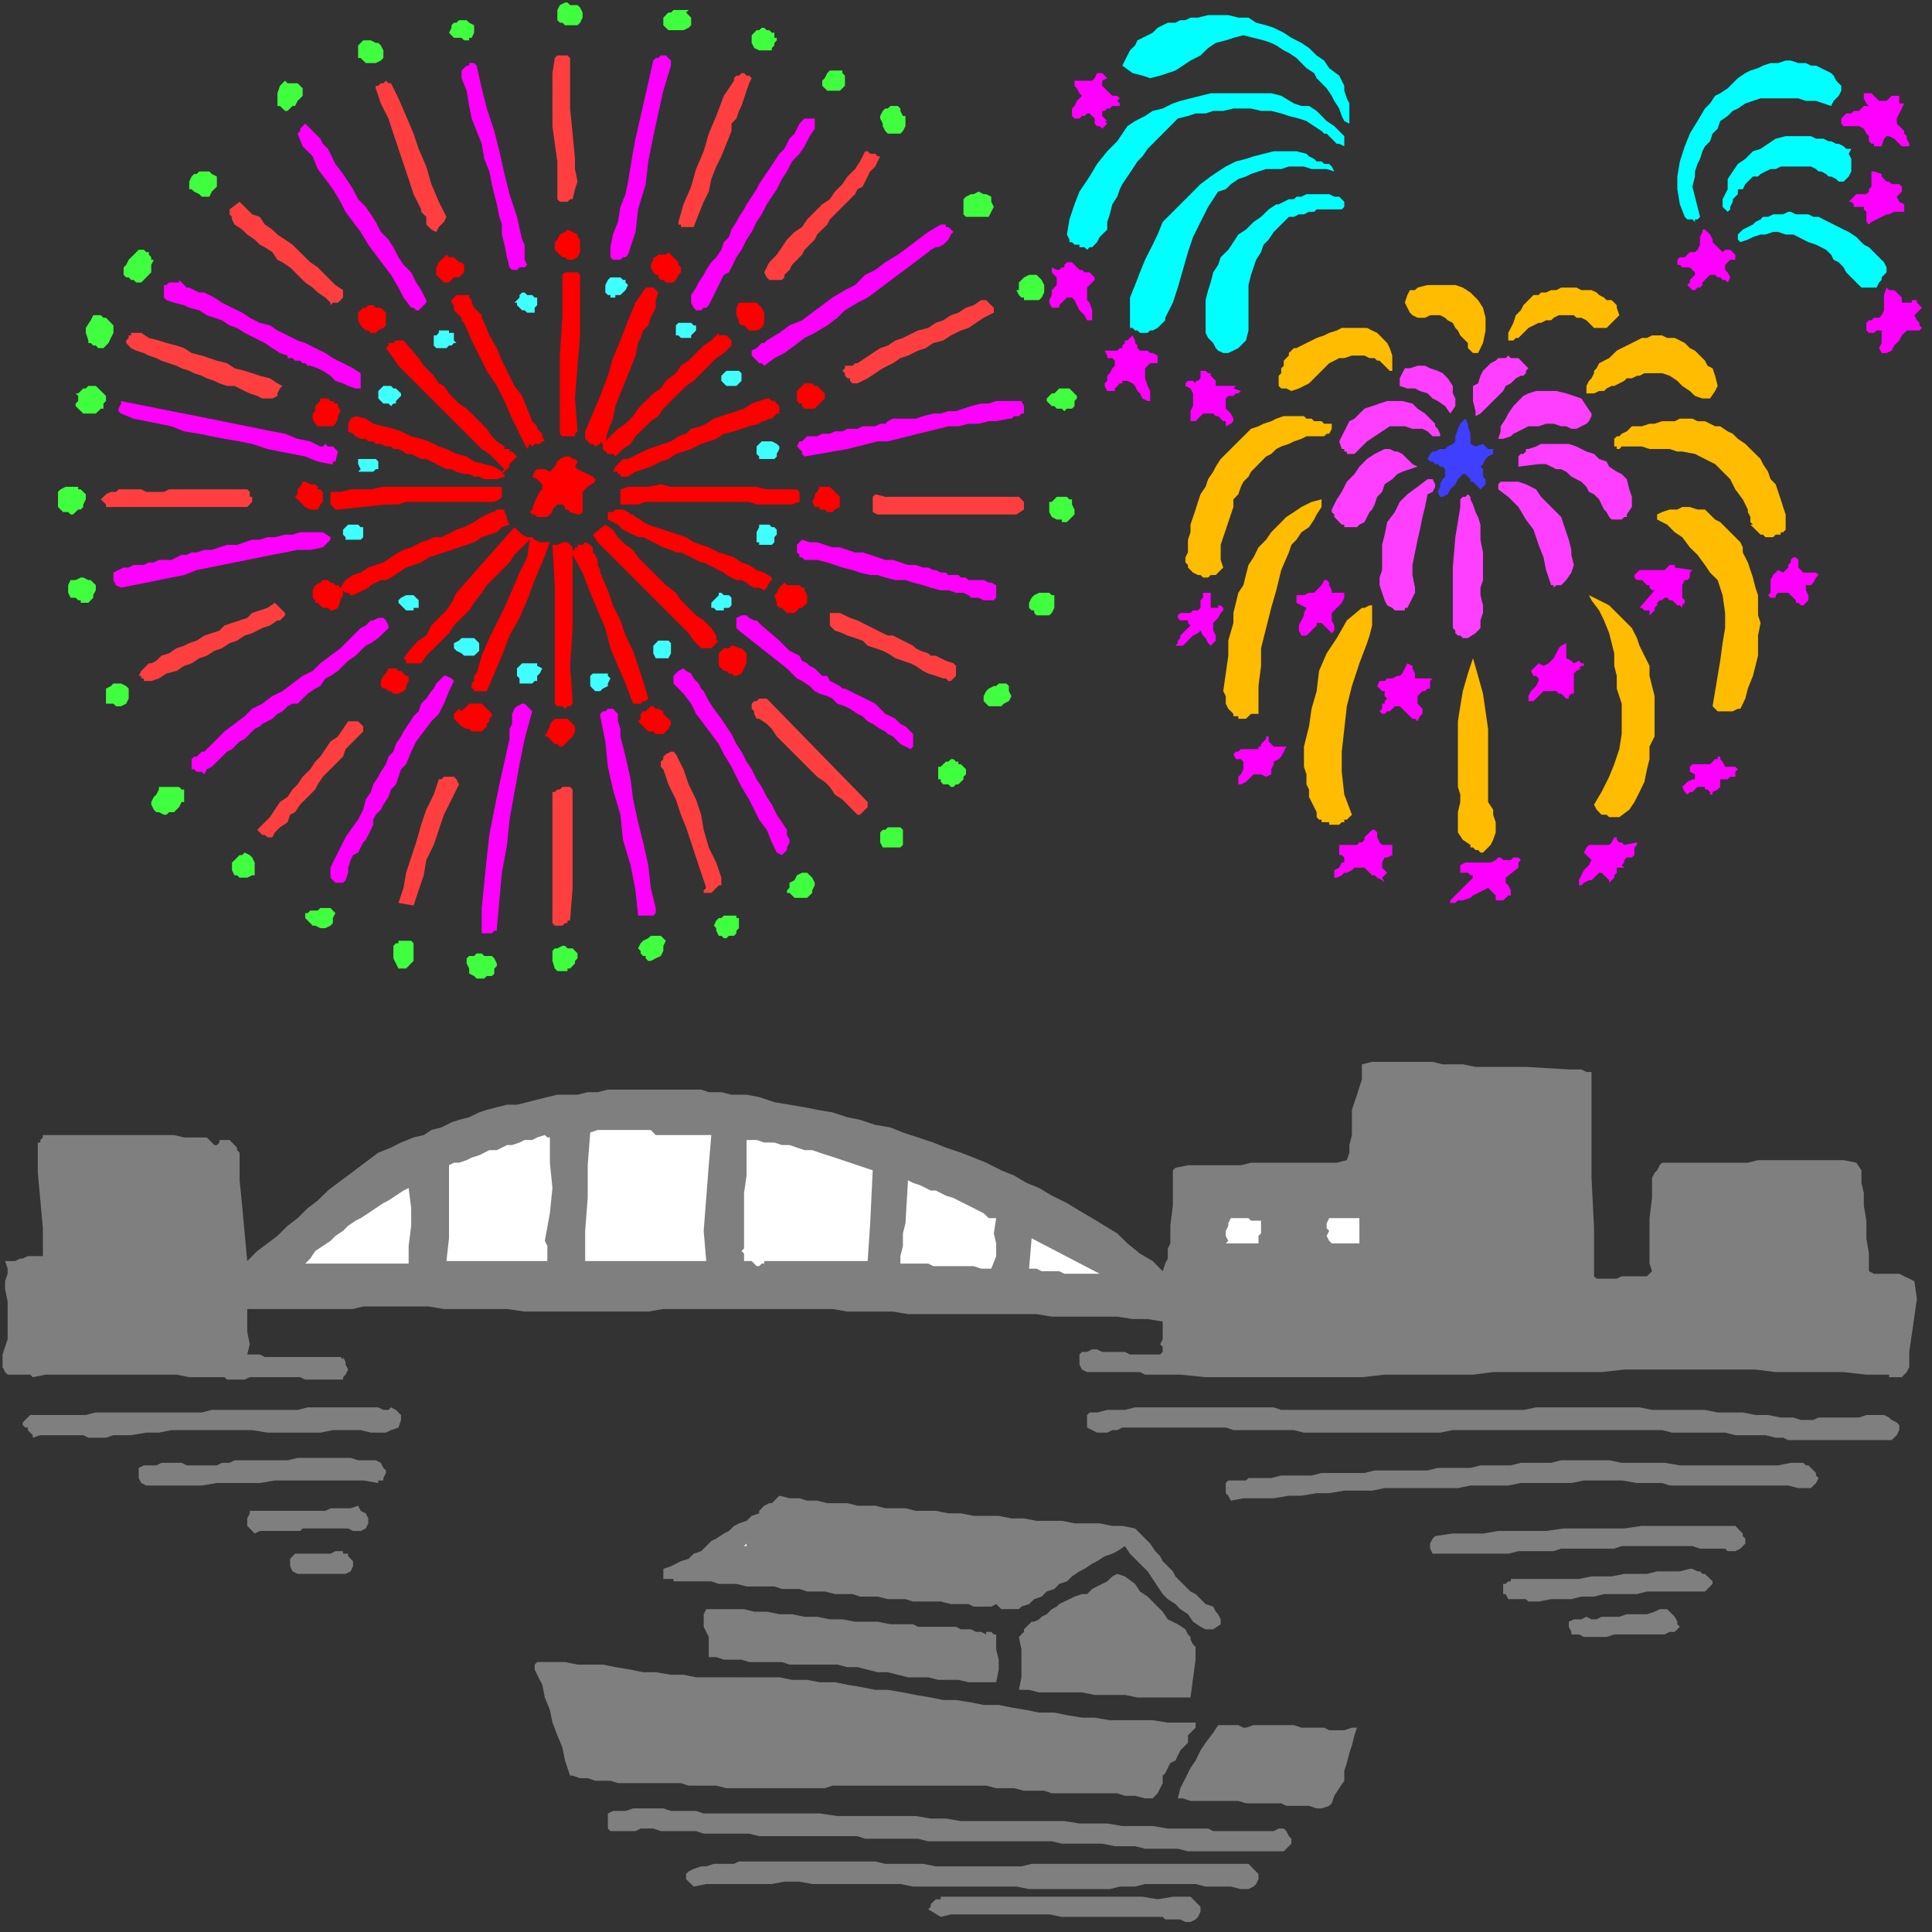 <?xml version="1.0" encoding="UTF-8" standalone="no"?>
<svg
   xmlns:ooo="http://xml.openoffice.org/svg/export"
   xmlns:dc="http://purl.org/dc/elements/1.1/"
   xmlns:cc="http://creativecommons.org/ns#"
   xmlns:rdf="http://www.w3.org/1999/02/22-rdf-syntax-ns#"
   xmlns:svg="http://www.w3.org/2000/svg"
   xmlns="http://www.w3.org/2000/svg"
   xmlns:sodipodi="http://sodipodi.sourceforge.net/DTD/sodipodi-0.dtd"
   xmlns:inkscape="http://www.inkscape.org/namespaces/inkscape"
   version="1.2"
   width="121.6mm"
   height="121.6mm"
   viewBox="0 0 12160 12160"
   preserveAspectRatio="xMidYMid"
   xml:space="preserve"
   id="svg428"
   sodipodi:docname="firewks.svg"
   style="fill-rule:evenodd;stroke-width:28.222;stroke-linejoin:round"
   inkscape:version="0.92.5 (2060ec1f9f, 2020-04-08)"><rect x="0" y="0" width="12160" height="12160" fill="#333333" stroke="none"/><sodipodi:namedview
   pagecolor="#ffffff"
   bordercolor="#666666"
   borderopacity="1"
   objecttolerance="10"
   gridtolerance="10"
   guidetolerance="10"
   inkscape:pageopacity="0"
   inkscape:pageshadow="2"
   inkscape:window-width="664"
   inkscape:window-height="487"
   id="namedview430"
   showgrid="false"
   inkscape:zoom="0.2102413"
   inkscape:cx="229.79528"
   inkscape:cy="229.79527"
   inkscape:window-x="0"
   inkscape:window-y="0"
   inkscape:window-maximized="0"
   inkscape:current-layer="svg428" />
 <defs
   class="ClipPathGroup"
   id="defs8">
  <clipPath
   id="presentation_clip_path"
   clipPathUnits="userSpaceOnUse">
   <rect
   x="0"
   y="0"
   width="21000"
   height="29700"
   id="rect2" />
  </clipPath>
  <clipPath
   id="presentation_clip_path_shrink"
   clipPathUnits="userSpaceOnUse">
   <rect
   x="21"
   y="29"
   width="20958"
   height="29641"
   id="rect5" />
  </clipPath>
 </defs>
 <defs
   class="TextShapeIndex"
   id="defs12">
  <g
   ooo:slide="id1"
   ooo:id-list="id3"
   id="g10" />
 </defs>
 <defs
   class="EmbeddedBulletChars"
   id="defs44">
  <g
   id="bullet-char-template-57356"
   transform="matrix(4.8828125e-4,0,0,-4.8828125e-4,0,0)">
   <path
   d="M 580,1141 1163,571 580,0 -4,571 Z"
   id="path14"
   inkscape:connector-curvature="0" />
  </g>
  <g
   id="bullet-char-template-57354"
   transform="matrix(4.8828125e-4,0,0,-4.8828125e-4,0,0)">
   <path
   d="M 8,1128 H 1137 V 0 H 8 Z"
   id="path17"
   inkscape:connector-curvature="0" />
  </g>
  <g
   id="bullet-char-template-10146"
   transform="matrix(4.8828125e-4,0,0,-4.8828125e-4,0,0)">
   <path
   d="M 174,0 602,739 174,1481 1456,739 Z M 1358,739 309,1346 659,739 Z"
   id="path20"
   inkscape:connector-curvature="0" />
  </g>
  <g
   id="bullet-char-template-10132"
   transform="matrix(4.8828125e-4,0,0,-4.8828125e-4,0,0)">
   <path
   d="M 2015,739 1276,0 H 717 l 543,543 H 174 v 393 h 1086 l -543,545 h 557 z"
   id="path23"
   inkscape:connector-curvature="0" />
  </g>
  <g
   id="bullet-char-template-10007"
   transform="matrix(4.8828125e-4,0,0,-4.8828125e-4,0,0)">
   <path
   d="m 0,-2 c -7,16 -16,29 -25,39 l 381,530 c -94,256 -141,385 -141,387 0,25 13,38 40,38 9,0 21,-2 34,-5 21,4 42,12 65,25 l 27,-13 111,-251 280,301 64,-25 24,25 c 21,-10 41,-24 62,-43 C 886,937 835,863 770,784 769,783 710,716 594,584 L 774,223 c 0,-27 -21,-55 -63,-84 l 16,-20 C 717,90 699,76 672,76 641,76 570,178 457,381 L 164,-76 c -22,-34 -53,-51 -92,-51 -42,0 -63,17 -64,51 -7,9 -10,24 -10,44 0,9 1,19 2,30 z"
   id="path26"
   inkscape:connector-curvature="0" />
  </g>
  <g
   id="bullet-char-template-10004"
   transform="matrix(4.8828125e-4,0,0,-4.8828125e-4,0,0)">
   <path
   d="M 285,-33 C 182,-33 111,30 74,156 52,228 41,333 41,471 c 0,78 14,145 41,201 34,71 87,106 158,106 53,0 88,-31 106,-94 l 23,-176 c 8,-64 28,-97 59,-98 l 735,706 c 11,11 33,17 66,17 42,0 63,-15 63,-46 V 965 c 0,-36 -10,-64 -30,-84 L 442,47 C 390,-6 338,-33 285,-33 Z"
   id="path29"
   inkscape:connector-curvature="0" />
  </g>
  <g
   id="bullet-char-template-9679"
   transform="matrix(4.8828125e-4,0,0,-4.8828125e-4,0,0)">
   <path
   d="M 813,0 C 632,0 489,54 383,161 276,268 223,411 223,592 c 0,181 53,324 160,431 106,107 249,161 430,161 179,0 323,-54 432,-161 108,-107 162,-251 162,-431 0,-180 -54,-324 -162,-431 C 1136,54 992,0 813,0 Z"
   id="path32"
   inkscape:connector-curvature="0" />
  </g>
  <g
   id="bullet-char-template-8226"
   transform="matrix(4.8828125e-4,0,0,-4.8828125e-4,0,0)">
   <path
   d="m 346,457 c -73,0 -137,26 -191,78 -54,51 -81,114 -81,188 0,73 27,136 81,188 54,52 118,78 191,78 73,0 134,-26 185,-79 51,-51 77,-114 77,-187 0,-75 -25,-137 -76,-188 -50,-52 -112,-78 -186,-78 z"
   id="path35"
   inkscape:connector-curvature="0" />
  </g>
  <g
   id="bullet-char-template-8211"
   transform="matrix(4.8828125e-4,0,0,-4.8828125e-4,0,0)">
   <path
   d="M -4,459 H 1135 V 606 H -4 Z"
   id="path38"
   inkscape:connector-curvature="0" />
  </g>
  <g
   id="bullet-char-template-61548"
   transform="matrix(4.8828125e-4,0,0,-4.8828125e-4,0,0)">
   <path
   d="m 173,740 c 0,163 58,303 173,419 116,115 255,173 419,173 163,0 302,-58 418,-173 116,-116 174,-256 174,-419 0,-163 -58,-303 -174,-418 C 1067,206 928,148 765,148 601,148 462,206 346,322 231,437 173,577 173,740 Z"
   id="path41"
   inkscape:connector-curvature="0" />
  </g>
 </defs>
 <g
   id="g49"
   transform="translate(-4420,-8770)">
  <g
   id="id2"
   class="Master_Slide">
   <g
   id="bg-id2"
   class="Background" />
   <g
   id="bo-id2"
   class="BackgroundObjects" />
  </g>
 </g>
 <g
   class="SlideGroup"
   id="g426"
   transform="translate(-4420,-8770)">
  <g
   id="g424">
   <g
   id="container-id1">
    <g
   id="id1"
   class="Slide"
   clip-path="url(#presentation_clip_path)">
     <g
   class="Page"
   id="g420">
      <g
   class="Graphic"
   id="g418">
       <g
   id="id3">
        <rect
   class="BoundingBox"
   x="4420"
   y="8770"
   width="12160"
   height="12160"
   id="rect51"
   style="fill:none;stroke:none" />
        <path
   d="m 8071,8818 16,31 v 32 l -16,32 -16,16 h -79 l -16,-16 h -16 l -16,-16 v -64 l 16,-31 32,-16 h 16 l 16,16 h 47 z"
   id="path53"
   inkscape:connector-curvature="0"
   style="fill:#3fff3f;stroke:none" />
        <path
   d="m 8770,8881 v 48 l -16,16 -32,15 h -95 l -32,-31 v -48 l 32,-32 h 16 l 16,-16 h 95 l -16,16 z"
   id="path55"
   inkscape:connector-curvature="0"
   style="fill:#3fff3f;stroke:none" />
        <path
   d="m 12849,9246 16,32 16,32 v 31 l 16,48 16,32 v 127 l -32,-16 -16,-32 -16,-47 -31,-48 -16,-32 -32,-47 -63,-64 -16,-32 -48,-31 -63,-64 -48,-32 -32,-16 -47,-31 -32,-16 -48,-16 -63,-16 -64,-16 -63,16 -48,16 -63,16 -48,32 -48,47 -63,32 -48,32 -47,31 -48,16 -48,16 -63,16 -48,-16 -63,-16 -64,-47 16,-32 16,-32 16,-32 32,-31 15,-32 32,-16 32,-16 32,-16 31,-31 32,-16 32,-16 h 48 l 31,-16 h 32 l 32,-16 h 47 l 64,-16 h 127 l 63,16 h 64 l 48,32 63,16 48,16 63,31 48,32 63,32 48,32 48,47 47,32 32,48 z"
   id="path57"
   inkscape:connector-curvature="0"
   style="fill:#00ffff;stroke:none" />
        <path
   d="m 7373,8913 31,16 v 47 l -15,32 h -16 v 16 h -32 l -16,-16 h -48 l -31,-32 16,-31 v -16 l 15,-16 h 16 l 16,-16 h 48 z"
   id="path59"
   inkscape:connector-curvature="0"
   style="fill:#3fff3f;stroke:none" />
        <path
   d="m 9309,9008 v 16 l -15,16 v 16 l -16,16 v 15 h -80 l -31,-15 -16,-32 v -48 l 31,-32 h 16 l 16,-15 h 16 l 16,15 h 16 l 16,16 h 16 v 32 z"
   id="path61"
   inkscape:connector-curvature="0"
   style="fill:#3fff3f;stroke:none" />
        <path
   d="m 6833,9103 v 32 l -16,16 -32,16 h -63 l -32,-32 h -16 v -79 l 32,-32 h 48 l 31,16 h 16 l 16,16 16,31 z"
   id="path63"
   inkscape:connector-curvature="0"
   style="fill:#3fff3f;stroke:none" />
        <path
   d="m 8008,9135 v 318 l 16,158 15,159 v 64 l 16,79 -16,48 -15,63 h -16 l -16,16 h -48 l -16,-16 v -238 l -16,-111 -15,-111 v -334 l 15,-95 16,-16 h 64 z"
   id="path65"
   inkscape:connector-curvature="0"
   style="fill:#ff3f3f;stroke:none" />
        <path
   d="m 8643,9183 -48,158 -32,143 -31,143 -32,159 -16,143 -48,159 -16,142 -47,143 -16,16 h -16 l -16,16 h -47 l -16,-16 v -63 l 16,-80 31,-79 16,-95 32,-80 16,-79 16,-95 16,-96 15,-79 112,-492 15,-16 h 16 l 16,-16 h 32 l 32,32 z"
   id="path67"
   inkscape:connector-curvature="0"
   style="fill:#ff00ff;stroke:none" />
        <path
   d="m 16009,9310 v 31 l -16,32 -32,32 -16,32 -48,-16 -47,-16 h -64 l -47,-16 h -238 l -48,16 -48,16 -47,32 -32,15 -32,32 -47,32 -16,48 -32,31 -16,48 -32,32 -16,31 -15,48 -16,32 -16,47 v 32 l -16,64 16,63 16,64 16,63 -16,16 h -16 v 16 l -16,-16 h -32 l -16,-16 -31,-79 -16,-95 v -80 l 16,-95 31,-95 32,-80 48,-79 47,-79 32,-32 32,-48 32,-16 47,-31 64,-64 47,-32 32,-16 48,-15 31,-16 48,-16 h 48 l 47,-16 h 32 l 48,16 h 47 l 32,16 h 32 l 32,16 31,15 32,16 16,16 16,32 z"
   id="path69"
   inkscape:connector-curvature="0"
   style="fill:#00ffff;stroke:none" />
        <path
   d="m 7420,9183 32,143 32,127 47,142 32,127 32,143 32,127 47,143 32,143 16,32 v 95 l 16,32 -16,16 h -32 l -16,16 h -31 l -16,-16 -16,-64 -16,-79 -16,-64 v -63 l -16,-48 -16,-79 -16,-64 -15,-63 -16,-80 -32,-79 -16,-95 -32,-80 -31,-79 -16,-79 -16,-96 -32,-79 v -48 l 32,-31 h 16 v -16 h 31 z"
   id="path71"
   inkscape:connector-curvature="0"
   style="fill:#ff00ff;stroke:none" />
        <path
   d="m 9738,9262 v 48 l -32,31 h -79 l -32,-31 v -32 l 16,-16 16,-32 16,-16 h 79 v 16 l 16,16 z"
   id="path73"
   inkscape:connector-curvature="0"
   style="fill:#3fff3f;stroke:none" />
        <path
   d="m 9151,9262 -16,32 -16,47 -16,48 -16,48 -16,31 -16,48 -31,32 v 47 l -32,80 -32,79 -32,64 -31,79 -16,79 -32,64 -32,79 -31,80 h -80 v -16 h -16 v -16 l 32,-111 48,-111 31,-111 48,-112 32,-111 47,-111 48,-127 64,-95 v -16 l 15,-16 h 16 l 16,-16 h 16 l 16,16 h 16 z"
   id="path75"
   inkscape:connector-curvature="0"
   style="fill:#ff3f3f;stroke:none" />
        <path
   d="m 11389,9262 -32,16 v 32 l 64,63 h 31 l 16,16 -16,16 16,16 v 16 h -47 l -16,16 h -16 l -16,15 h -16 v 32 l 32,32 h -16 l 16,16 -32,32 -16,-16 h -16 l -15,-16 v -32 l -32,-32 h -16 l -16,16 h -16 l -16,16 h -31 l -16,-16 v -47 l 16,-16 15,-32 32,-32 -16,-16 -16,-31 -15,-16 v -32 h 111 l 16,-16 15,-32 h 32 z"
   id="path77"
   inkscape:connector-curvature="0"
   style="fill:#ff00ff;stroke:none" />
        <path
   d="m 6325,9341 v 32 l -32,32 -16,32 h -16 l -31,31 h -16 l -32,-31 h -16 v -80 l 16,-47 32,-32 16,16 h 63 l 32,32 z"
   id="path79"
   inkscape:connector-curvature="0"
   style="fill:#3fff3f;stroke:none" />
        <path
   d="m 6881,9294 47,95 48,111 47,111 32,96 48,111 32,111 47,111 48,95 -16,32 -32,32 -16,31 -31,-15 -32,-32 v -48 l -32,-32 v -15 l -48,-96 -31,-95 -32,-95 -32,-95 -32,-96 -31,-95 -48,-95 -32,-95 v -16 h 16 l 16,-16 h 16 l 16,-16 16,16 z"
   id="path81"
   inkscape:connector-curvature="0"
   style="fill:#ff3f3f;stroke:none" />
        <path
   d="m 12564,9421 47,16 h 48 l 48,31 63,64 48,32 63,63 v 64 l -32,-16 h -15 l -64,-64 h -16 l -16,-16 -47,-31 -48,-32 -48,-16 -63,-16 -48,-16 -63,-16 h -64 l -63,-15 h -111 l -64,15 h -63 l -48,16 h -63 l -48,16 -64,16 -190,191 -32,47 -32,32 -31,48 -32,47 -32,48 -16,32 -16,47 -31,48 -16,63 -16,48 v 48 l -48,47 -16,32 -31,32 h -16 l -16,16 -16,-16 h -32 v -16 h -31 l -16,-16 h -16 v -16 l -16,-32 16,-95 32,-95 31,-80 64,-95 47,-79 64,-80 63,-63 64,-95 48,-32 63,-32 48,-32 63,-15 64,-32 47,-16 64,-16 63,-16 64,-16 h 381 l 63,16 z"
   id="path83"
   inkscape:connector-curvature="0"
   style="fill:#00ffff;stroke:none" />
        <path
   d="m 16263,9405 h 31 l 32,-32 h 48 v 48 h 31 l -15,32 -16,31 -16,32 v 32 l 47,47 v 16 l 16,16 v 16 l 16,32 v 16 h -47 l -48,-48 -32,-16 h -16 l -16,16 -15,48 h -48 v -16 h -16 l -16,-16 v -32 l -16,-16 -16,-31 -31,-16 h -96 l -15,-16 v -32 l 31,-32 h 32 l 16,-16 h 32 l 31,-31 h 32 l -16,-16 -16,-32 v -32 h 48 l 48,48 z"
   id="path85"
   inkscape:connector-curvature="0"
   style="fill:#ff00ff;stroke:none" />
        <path
   d="m 10119,9500 v 64 l -16,31 -16,16 h -79 l -16,-16 -16,-31 v -16 l -16,-32 v -16 l 16,-32 16,-15 h 16 l 16,-16 h 47 l 16,16 v 15 l 16,32 z"
   id="path87"
   inkscape:connector-curvature="0"
   style="fill:#3fff3f;stroke:none" />
        <path
   d="m 9548,9580 -32,47 -32,64 -32,47 -47,48 -32,63 -32,48 -32,64 -31,47 -32,48 -32,63 -32,48 -31,63 -32,48 -32,64 -32,47 -31,64 -16,31 -32,16 -16,32 -16,32 -16,32 -15,31 -16,32 -16,32 -16,16 h -16 l -16,16 h -32 l -15,-16 -16,-32 v -48 l 31,-47 16,-32 32,-48 16,-31 32,-48 31,-32 32,-47 16,-48 32,-32 16,-47 31,-48 16,-32 32,-47 16,-32 32,-48 31,-47 16,-32 32,-48 32,-47 32,-48 31,-48 32,-31 32,-64 32,-32 31,-63 32,-32 h 64 z"
   id="path89"
   inkscape:connector-curvature="0"
   style="fill:#ff00ff;stroke:none" />
        <path
   d="m 6531,9802 48,63 32,48 31,48 32,63 48,48 32,47 31,48 32,63 48,48 31,48 32,63 32,48 48,47 31,64 32,48 32,63 v 16 l -48,48 h -16 l -16,-16 h -15 l -48,-64 -32,-63 -47,-80 -48,-63 -48,-64 -47,-63 -48,-80 -48,-63 -47,-64 -32,-63 -48,-79 -47,-64 -48,-63 -32,-80 -63,-63 -32,-80 16,-16 v -15 l 32,-32 95,95 16,32 32,32 16,31 15,32 z"
   id="path91"
   inkscape:connector-curvature="0"
   style="fill:#ff00ff;stroke:none" />
        <path
   d="m 16072,9707 -16,31 16,32 v 79 l -16,32 -32,32 h -31 l -16,-16 -32,-16 h -16 l -16,-16 -31,-16 h -16 l -16,-15 -32,-16 h -190 l -32,16 h -32 l -32,15 -31,16 -16,16 h -32 l -48,48 -16,32 h -31 v 31 l -32,32 v 16 l -16,32 v 16 l -16,15 -32,-31 v -48 l 32,-63 v -64 l 32,-48 32,-47 47,-32 48,-48 48,-15 47,-32 48,-32 63,-16 h 159 l 32,16 h 47 l 32,16 h 16 l 32,16 h 16 l 31,16 16,16 z"
   id="path93"
   inkscape:connector-curvature="0"
   style="fill:#00ffff;stroke:none" />
        <path
   d="m 9960,9754 -16,32 -15,32 -32,31 -16,32 -16,32 -16,32 -32,16 -15,31 -159,159 -16,32 -64,63 -15,32 -64,64 -16,31 -63,64 -16,32 -32,31 v 16 l -16,16 h -79 l -16,-16 -16,-32 32,-63 47,-48 32,-47 32,-48 48,-48 47,-31 32,-48 95,-95 48,-32 32,-48 47,-47 32,-48 48,-47 31,-48 32,-64 h 16 l 16,16 h 32 l 15,16 z"
   id="path95"
   inkscape:connector-curvature="0"
   style="fill:#ff3f3f;stroke:none" />
        <path
   d="m 12818,9849 -48,-15 h -95 l -48,-16 h -95 l -48,16 h -95 l -48,15 -47,16 -32,16 -48,16 -47,32 -32,32 -48,15 -63,96 -48,95 -47,95 -32,95 -32,112 -32,111 -31,95 -48,95 v 16 l -48,48 -31,16 h -16 l -16,15 h -48 l -16,-15 h -15 l -16,-16 h -16 v -191 l 32,-79 31,-80 32,-79 48,-95 31,-64 32,-79 238,-238 64,-48 47,-32 48,-31 64,-32 63,-16 48,-16 63,-16 64,-16 h 143 l 63,16 16,16 32,16 16,16 h 31 l 16,16 h 32 l 16,16 z"
   id="path97"
   inkscape:connector-curvature="0"
   style="fill:#00ffff;stroke:none" />
        <path
   d="m 5785,9897 v 48 l -32,31 -15,32 h -48 l -16,-16 -32,-16 -16,-15 h -15 v -48 l 15,-32 16,-16 h 16 l 16,-16 h 64 l 15,16 32,16 z"
   id="path99"
   inkscape:connector-curvature="0"
   style="fill:#3fff3f;stroke:none" />
        <path
   d="m 16374,9929 16,16 v 31 l -32,32 16,32 31,16 v 47 h -63 l -32,16 h -16 l -31,16 -32,16 -32,16 -16,16 -16,-16 v -64 l -16,-15 v -16 h -63 v -16 l -16,-16 h -16 l 48,-48 h 63 l 16,-16 v -15 l 16,-16 v -96 h 16 l 48,16 v 16 l 31,32 h 16 l 16,16 z"
   id="path101"
   inkscape:connector-curvature="0"
   style="fill:#ff00ff;stroke:none" />
        <path
   d="m 10659,10040 16,32 -16,31 -16,32 h -143 l -16,-16 v -95 l 16,-16 32,-16 h 16 l 31,-16 32,16 h 16 l 32,16 z"
   id="path103"
   inkscape:connector-curvature="0"
   style="fill:#3fff3f;stroke:none" />
        <path
   d="m 12881,10040 v 32 l -16,16 h -158 l -16,15 h -32 l -32,16 h -32 l -31,16 h -32 l -95,95 -32,48 -32,32 -16,47 -31,48 -16,48 -16,47 -16,64 v 286 l -16,63 -48,48 -63,31 h -32 l -32,-15 -15,-16 -16,-32 -32,-32 -16,-32 v -206 l 16,-63 16,-48 16,-64 31,-47 16,-48 48,-47 32,-48 31,-48 48,-31 48,-48 47,-32 48,-47 48,-32 h 15 l 32,-16 32,-16 h 32 l 16,-16 h 31 l 32,-16 h 143 l 32,16 h 31 z"
   id="path105"
   inkscape:connector-curvature="0"
   style="fill:#00ffff;stroke:none" />
        <path
   d="m 6579,10596 v 47 l -32,32 h -32 l -15,16 v -16 l -32,-32 -48,-32 -32,-31 -47,-32 -95,-95 -48,-32 -32,-16 -32,-48 -47,-31 -32,-16 -32,-32 -47,-32 -32,-31 -48,-32 -16,-32 v -16 l -15,-16 v -31 l 63,-48 79,79 48,16 32,48 47,32 32,31 48,32 47,32 112,111 47,32 111,111 z"
   id="path107"
   inkscape:connector-curvature="0"
   style="fill:#ff3f3f;stroke:none" />
        <path
   d="m 16294,10453 v 31 l -31,32 v 16 l -16,16 -16,32 h -95 l -96,-96 -16,-31 -31,-32 -32,-16 -16,-32 -32,-31 -31,-16 -32,-16 -48,-16 -32,-16 -31,-16 -32,-16 h -48 l -47,-16 h -32 l -48,16 h -31 l -48,16 -32,16 -47,16 -16,-16 v -32 l 31,-31 32,-16 32,-16 16,-16 32,-16 15,-16 h 32 l 32,-16 h 63 l 32,-16 h 16 l 32,16 h 79 l 32,16 h 32 l 31,16 32,16 32,16 32,16 31,16 32,15 48,32 47,48 32,16 95,95 z"
   id="path109"
   inkscape:connector-curvature="0"
   style="fill:#00ffff;stroke:none" />
        <path
   d="m 10421,10230 -16,16 -16,32 -32,32 -32,16 h -15 l -32,16 -16,15 -64,48 -63,48 -64,47 -63,48 -64,48 -63,47 -64,32 -79,48 -48,47 -63,48 -79,47 -64,32 -63,48 -64,47 -63,32 -64,48 -16,-16 h -16 l -47,-48 v -31 l 31,-16 32,-32 h 16 l 16,-16 79,-48 64,-47 79,-32 64,-48 63,-47 64,-48 79,-47 64,-32 63,-64 64,-31 63,-48 79,-48 64,-47 63,-48 64,-48 79,-47 h 32 v 16 h 16 z"
   id="path111"
   inkscape:connector-curvature="0"
   style="fill:#ff00ff;stroke:none" />
        <path
   d="m 15310,10342 32,31 v 32 h -32 l -32,32 v 32 l 16,15 16,32 -16,32 -16,-16 h -16 l -15,-16 h -16 l -16,-16 h -32 l -48,48 v 16 l -15,16 h -16 l -16,16 h -16 l -32,-32 16,-16 v -16 l 32,-32 v -16 l -32,-31 h -48 l -15,-16 h -16 v -32 l 16,-16 h 31 l 32,-32 h 32 l 16,-15 16,-32 v -48 l 15,-32 v -15 h 16 l 32,31 16,32 v 16 l 63,63 16,-15 z"
   id="path113"
   inkscape:connector-curvature="0"
   style="fill:#ff00ff;stroke:none" />
        <path
   d="m 8071,10294 v 63 l -16,32 -31,16 h -32 l -16,-16 h -16 l -48,-47 v -48 l 16,-16 16,-32 32,-16 16,-15 32,15 31,16 v 16 l 16,16 z"
   id="path115"
   inkscape:connector-curvature="0"
   style="fill:#ff0000;stroke:none" />
        <path
   d="m 5388,10405 -16,32 v 47 l -63,64 h -32 l -16,-16 h -16 l -15,-16 h -16 l -16,-16 v -47 l 16,-16 16,-32 63,-63 h 32 l 16,15 h 16 v 16 l 15,16 v 16 z"
   id="path117"
   inkscape:connector-curvature="0"
   style="fill:#3fff3f;stroke:none" />
        <path
   d="m 8706,10453 v 31 l -16,16 -16,32 -15,16 h -48 l -16,-16 h -16 l -16,-16 v -16 h -16 l -15,-16 -16,-31 v -16 l 16,-32 v -16 h 15 l 16,-16 h 48 l 16,-16 63,64 v 16 z"
   id="path119"
   inkscape:connector-curvature="0"
   style="fill:#ff0000;stroke:none" />
        <path
   d="m 7341,10437 v 47 l -32,32 h -32 l -31,32 h -32 l -48,-48 v -47 l 16,-32 48,-48 16,16 h 31 l 32,32 h 16 z"
   id="path121"
   inkscape:connector-curvature="0"
   style="fill:#ff0000;stroke:none" />
        <path
   d="m 11278,10484 32,32 v 16 l -48,48 v 79 l 16,16 16,48 v 63 h -32 l -16,-32 -32,-31 -16,-32 -15,-32 -16,-16 h -32 l -48,48 v 16 h -47 l -16,-32 v -16 l 16,-32 v -31 l 31,-32 v -48 l -31,-32 v -31 l 31,16 h 16 l 16,-16 h 16 v -16 l 16,-16 h 32 l 47,48 h 16 l 16,15 z"
   id="path123"
   inkscape:connector-curvature="0"
   style="fill:#ff00ff;stroke:none" />
        <path
   d="m 8071,10532 v 349 l -16,191 -16,206 16,207 -16,15 v 16 h -79 l -16,-16 v -492 l 16,-254 v -254 l 16,-16 h 79 l 16,16 z"
   id="path125"
   inkscape:connector-curvature="0"
   style="fill:#ff0000;stroke:none" />
        <path
   d="m 10992,10564 v 47 l -16,32 -16,16 h -95 v -16 h -16 l -16,-16 -16,-31 h 16 v -48 l 32,-32 32,-16 h 47 l 32,32 z"
   id="path127"
   inkscape:connector-curvature="0"
   style="fill:#3fff3f;stroke:none" />
        <path
   d="m 8373,10564 -16,32 -32,31 h -32 v 16 h -31 v -16 h -16 l -16,-16 v -47 l 16,-32 16,-16 h 63 l 16,16 h 16 v 16 z"
   id="path129"
   inkscape:connector-curvature="0"
   style="fill:#3fffff;stroke:none" />
        <path
   d="m 5769,10643 48,32 63,32 64,31 48,32 63,32 64,16 47,32 64,31 63,32 48,16 63,32 64,31 47,32 64,32 63,32 48,31 v 96 h -32 l -47,-16 -32,-16 -48,-16 -31,-32 -48,-31 -32,-16 -47,-16 h -16 l -16,-16 h -16 l -16,-16 h -32 l -16,-16 h -31 v -16 l -48,-16 -48,-31 -47,-32 -32,-16 -63,-32 -32,-16 -48,-31 -47,-16 -48,-32 -48,-16 -47,-16 -48,-31 -63,-16 -32,-16 -64,-16 -47,-16 -16,-16 v -79 h 16 l 16,-16 h 63 v -16 l 48,48 h 16 l 31,16 32,15 h 32 l 32,16 z"
   id="path131"
   inkscape:connector-curvature="0"
   style="fill:#ff00ff;stroke:none" />
        <path
   d="m 13754,10707 16,63 v 80 l -16,79 -31,63 h -32 l -32,-31 v -32 l -48,-48 -15,-31 -16,-16 -16,-32 -32,-16 -16,-16 -32,-16 h -63 l -32,16 h -47 l -32,-16 -16,-16 -16,-31 -16,-32 16,-48 16,-31 h 32 l 16,-16 63,-16 h 175 l 47,16 48,31 48,48 z"
   id="path133"
   inkscape:connector-curvature="0"
   style="fill:#ffbc00;stroke:none" />
        <path
   d="m 8563,10611 -16,48 v 48 l -15,31 -16,32 -16,48 -32,32 -16,47 -16,32 -16,79 -31,80 -32,79 -32,79 -32,80 -15,79 -32,80 -16,63 79,-79 48,-32 48,-48 31,-47 96,-96 47,-31 32,-48 63,-48 32,-47 48,-32 95,-95 48,-32 47,-48 v 16 h 48 l 32,32 v 32 l -48,47 -48,32 -142,143 -48,32 -143,143 -32,47 -47,32 -96,95 -31,48 -48,32 -48,47 -15,-16 h -32 l -32,-31 v -32 l -16,-16 v 16 l -32,16 -15,-16 h -16 l -32,-32 v -47 l 48,-112 47,-111 48,-127 32,-111 47,-111 48,-127 47,-111 64,-95 h 48 z"
   id="path135"
   inkscape:connector-curvature="0"
   style="fill:#ff0000;stroke:none" />
        <path
   d="m 16390,10675 h 63 v -16 h 32 v 16 l 32,32 -48,47 16,32 16,16 v 16 l 16,16 -16,16 h -80 l -31,31 -16,32 -32,32 -16,32 -32,15 h -31 l -16,-31 16,-32 v -79 h -32 l -16,15 h -32 l -16,-15 v -48 l 16,-16 h 16 l 16,-16 h 32 l 16,-16 15,-31 v -96 l 16,-47 16,16 h 32 l 48,47 z"
   id="path137"
   inkscape:connector-curvature="0"
   style="fill:#ff00ff;stroke:none" />
        <path
   d="m 14532,10659 h 32 l 32,32 v 16 l 16,47 -80,80 h -79 l -48,-48 -32,-16 h -31 l -16,-16 h -95 l -32,16 -16,16 h -32 l -32,16 h -15 l -32,16 -32,16 -63,63 h -16 l -16,16 h -32 v -48 l 16,-31 16,-32 16,-48 31,-31 16,-32 64,-64 h 32 l 15,-16 h 32 l 32,-15 h 32 l 31,-16 h 96 l 31,16 h 64 l 32,15 16,16 31,16 z"
   id="path139"
   inkscape:connector-curvature="0"
   style="fill:#ffbc00;stroke:none" />
        <path
   d="m 7801,10659 v 32 l -16,16 v 31 h -47 l -16,-15 h -16 l -32,-32 v -16 h -16 l 32,-32 v -16 l 16,-16 h 16 l 16,16 h 32 l 15,16 h 16 z"
   id="path141"
   inkscape:connector-curvature="0"
   style="fill:#3fffff;stroke:none" />
        <path
   d="m 7468,10802 32,79 47,80 32,79 32,64 47,95 48,63 32,80 32,79 31,32 v 16 l 32,31 v 16 l 16,32 h -16 l -16,16 h -32 l -15,16 h 15 -15 l -16,-16 -16,32 -48,-96 -47,-95 -48,-111 -48,-95 -63,-95 -48,-96 -47,-95 -48,-111 -16,-16 v -16 l -48,-47 v -32 l -15,-16 v -16 l 31,-32 h 80 v 16 l 16,16 v 16 l 15,32 48,47 v 16 z"
   id="path143"
   inkscape:connector-curvature="0"
   style="fill:#ff0000;stroke:none" />
        <path
   d="m 10659,10691 16,16 v 31 l -64,32 -48,32 -47,32 -48,16 -63,31 -48,32 -63,16 -48,32 -48,16 -63,31 -48,16 -47,32 -64,32 -47,31 -48,32 -64,32 h -31 l -16,-16 v -16 h -16 l -16,-16 v -16 l -16,-15 16,-16 v -16 h 48 l 16,-16 h 15 l 48,-32 48,-32 47,-31 48,-16 48,-32 47,-16 64,-32 31,-15 64,-16 48,-32 47,-16 48,-32 47,-16 48,-31 48,-16 47,-32 h 32 z"
   id="path145"
   inkscape:connector-curvature="0"
   style="fill:#ff3f3f;stroke:none" />
        <path
   d="m 9230,10738 v 64 l -16,32 -32,16 h -47 l -32,-32 h -16 l -16,-16 v -16 l -16,-32 v -47 l 16,-32 h 111 l 32,32 z"
   id="path147"
   inkscape:connector-curvature="0"
   style="fill:#ff0000;stroke:none" />
        <path
   d="m 6849,10754 v 64 l -16,16 -32,16 -16,15 h -31 l -16,-15 h -16 l -32,-32 -16,-32 v -48 l 32,-31 h 16 l 16,-16 h 31 l 16,16 h 32 l 32,31 z"
   id="path149"
   inkscape:connector-curvature="0"
   style="fill:#ff0000;stroke:none" />
        <path
   d="m 5134,10834 v 31 l -16,32 -15,32 -32,32 h -32 l -16,-16 h -16 l -16,-16 h -15 v -16 l -16,-48 v -31 l 31,-48 16,-32 h 48 l 16,16 h 16 l 47,48 z"
   id="path151"
   inkscape:connector-curvature="0"
   style="fill:#3fff3f;stroke:none" />
        <path
   d="m 8801,10818 v 32 l -31,31 v 16 h -64 l -16,-16 h -16 v -63 l 16,-16 h 80 l 16,16 z"
   id="path153"
   inkscape:connector-curvature="0"
   style="fill:#3fffff;stroke:none" />
        <path
   d="m 13151,10929 16,32 16,47 v 96 h -16 l -64,-64 h -15 l -16,-16 h -32 l -32,-16 h -79 l -48,16 h -32 l -31,16 -32,16 -127,127 -32,16 -32,16 -47,16 -32,-16 h -32 l -16,-16 v -64 l 16,-16 v -31 l 16,-16 v -32 l 32,-32 v -16 l 32,-31 h 16 l 31,-16 32,-16 32,-16 32,-16 47,-16 32,-16 48,-15 31,-16 h 159 l 32,16 32,15 z"
   id="path155"
   inkscape:connector-curvature="0"
   style="fill:#ffbc00;stroke:none" />
        <path
   d="m 7277,10881 v 32 l 16,16 h -16 l -15,16 h -16 l -16,16 h -64 l -16,-16 v -64 h 16 l 16,-16 v -15 h 64 v 15 h 31 z"
   id="path157"
   inkscape:connector-curvature="0"
   style="fill:#3fffff;stroke:none" />
        <path
   d="m 6166,11183 32,16 -16,16 -16,31 v 16 l -32,16 h -63 l -32,-16 -47,-16 -32,-15 -32,-16 -32,-16 h -47 l -48,-16 -32,-16 -47,-16 -32,-16 -48,-16 -31,-15 -48,-16 -32,-16 -47,-16 -48,-16 -32,-16 -47,-16 -32,-16 -48,-15 -32,-16 -31,-32 v -16 l 16,-16 v -16 h 15 v -16 h 64 l 48,32 63,16 48,16 63,16 48,16 47,31 64,16 48,16 47,16 64,16 47,32 64,16 47,15 48,16 64,16 z"
   id="path159"
   inkscape:connector-curvature="0"
   style="fill:#ff3f3f;stroke:none" />
        <path
   d="m 15199,11088 16,47 16,64 -16,32 -32,47 h -48 l -47,-16 -32,-31 -48,-32 -31,-32 -48,-32 -48,-16 h -111 l -31,16 h -16 l -32,16 h -32 l -16,16 -31,16 -32,16 h -16 l -32,16 -16,16 h -31 l -32,15 h -48 v -47 l 16,-32 16,-16 16,-32 v -15 l 16,-16 16,-32 31,-16 32,-16 48,-47 31,-16 32,-16 32,-16 32,-16 31,-16 h 32 l 32,-16 h 63 l 32,16 h 48 l 32,16 31,16 32,32 32,16 63,63 16,32 z"
   id="path161"
   inkscape:connector-curvature="0"
   style="fill:#ffbc00;stroke:none" />
        <path
   d="m 11579,10961 16,16 h 48 l 16,15 h 16 l 31,16 v 48 h -47 l -32,32 v 63 l 16,48 16,32 v 63 h -16 l -32,-16 -16,-32 -16,-15 -15,-32 -16,-16 -32,-16 h -32 v 16 h -16 l -31,32 v 16 h -48 l -16,-32 v -16 l 16,-16 v -32 l 16,-16 16,-31 16,-16 v -32 l -16,-16 h -32 v -16 l -16,-31 h 79 l 16,-16 h 16 v -16 l 16,-16 v -16 h 16 l 32,-32 16,32 v 16 l 15,16 z"
   id="path163"
   inkscape:connector-curvature="0"
   style="fill:#ff00ff;stroke:none" />
        <path
   d="m 7055,11024 32,48 63,63 32,48 32,16 32,47 63,64 48,32 127,127 32,47 31,32 48,32 v 16 h 32 v 16 h 16 l 31,31 -47,48 v 16 l -48,47 h 16 v 16 l -48,16 h -79 l -32,-16 h -32 l -31,-16 h -32 l -48,-15 -31,-16 h -32 l -32,-16 -32,-16 -31,-16 -32,-16 h -32 l -32,-16 -31,-16 h -32 l -16,-15 -32,-16 h -32 l -15,-16 h -32 l -32,-16 h -32 l -16,-16 h -31 l -16,-16 h -32 l -32,-16 -16,-16 -31,-15 v -48 l 16,-32 31,-16 64,16 47,32 64,16 63,16 48,16 64,31 63,16 48,16 63,32 48,16 63,31 64,16 47,32 64,16 63,16 48,32 16,-16 -95,-96 -48,-31 -524,-524 -32,-48 -47,-63 16,-16 v -16 h 31 l 16,-16 h 48 z"
   id="path165"
   inkscape:connector-curvature="0"
   style="fill:#ff0000;stroke:none" />
        <path
   d="m 14024,11072 16,16 -16,16 v 15 l -16,16 h -16 l -31,16 -32,32 -32,16 -16,32 -143,142 -31,16 v -31 l -16,-64 v -95 l 32,-16 15,-48 16,-31 48,-48 32,-16 16,-16 h 47 l 16,-16 16,16 h 48 z"
   id="path167"
   inkscape:connector-curvature="0"
   style="fill:#ff3fff;stroke:none" />
        <path
   d="m 13564,11199 v 47 l 16,32 v 48 l -32,47 -32,-47 -47,-32 -32,-16 -32,-32 -48,-15 -31,-16 h -48 l -48,-16 v -48 l 16,-32 16,-31 h 32 l 48,-16 h 47 l 32,16 48,16 31,15 32,32 z"
   id="path169"
   inkscape:connector-curvature="0"
   style="fill:#ff3fff;stroke:none" />
        <path
   d="m 9087,11135 v 32 l -32,32 h -63 l -32,-32 v -32 l 32,-31 h 79 l 16,15 z"
   id="path171"
   inkscape:connector-curvature="0"
   style="fill:#3fffff;stroke:none" />
        <path
   d="m 12072,11199 h 127 l -16,16 47,16 -16,15 h -15 l -16,16 h -32 l -16,16 v 64 l 32,31 16,32 v 16 l -16,16 -32,16 v -32 h -16 l -32,-32 h -15 l -16,-16 h -64 l -47,48 h -32 v -63 l 16,-32 v -80 l -16,-31 -32,-16 v -16 l 16,-16 h 32 l 16,16 v -16 h 15 l 16,-16 v -47 h 32 l 16,15 h 16 v 16 l 32,32 z"
   id="path173"
   inkscape:connector-curvature="0"
   style="fill:#ff00ff;stroke:none" />
        <path
   d="m 9611,11246 v 32 l -63,64 h -64 l -16,-16 v -16 h -16 l -16,-16 v -63 l 48,-48 h 48 l 16,16 h 15 z"
   id="path175"
   inkscape:connector-curvature="0"
   style="fill:#ff0000;stroke:none" />
        <path
   d="m 5071,11246 16,16 v 32 l -16,16 v 32 h -16 l -32,31 h -79 l -48,-47 v -16 l 16,-16 v -32 l -16,-16 h 16 l 32,-31 h 16 l 16,-16 h 47 z"
   id="path177"
   inkscape:connector-curvature="0"
   style="fill:#3fff3f;stroke:none" />
        <path
   d="m 6944,11246 v 16 l -32,32 v 16 h -16 l -15,16 -16,-16 h -32 l -32,-32 v -47 l 32,-32 h 48 l 15,16 h 16 z"
   id="path179"
   inkscape:connector-curvature="0"
   style="fill:#3fffff;stroke:none" />
        <path
   d="m 11198,11262 v 16 l -15,16 v 32 l -16,16 h -32 l -16,16 -16,-16 h -32 l -15,-16 h -16 l -32,-32 v -16 l 32,-32 h 16 l 31,-31 h 64 z"
   id="path181"
   inkscape:connector-curvature="0"
   style="fill:#3fff3f;stroke:none" />
        <path
   d="m 14437,11373 v 16 l -16,32 -16,16 -32,16 -31,16 h -32 l -32,-16 h -32 l -47,-16 h -48 l -47,16 h -64 l -32,16 -31,16 -32,15 -16,16 -48,16 h -31 l 15,-47 v -32 l 32,-48 16,-32 32,-47 63,-64 32,-16 48,-15 h 127 l 63,15 48,16 47,16 32,48 z"
   id="path183"
   inkscape:connector-curvature="0"
   style="fill:#ff3fff;stroke:none" />
        <path
   d="m 6547,11326 16,32 -16,31 v 16 l -16,32 -16,16 h -95 l -16,-16 -16,-32 v -32 l 16,-15 v -32 l 32,-32 v -16 h 48 l 16,16 h 15 l 16,16 h 16 z"
   id="path185"
   inkscape:connector-curvature="0"
   style="fill:#ff0000;stroke:none" />
        <path
   d="m 9325,11342 v 31 h -16 l -31,32 h -16 l -32,16 h -16 l -16,16 -63,16 -48,16 -47,16 -64,15 -48,32 -47,16 -48,16 -63,32 -48,16 -48,15 -47,32 -48,16 -63,32 -48,16 -48,16 -47,31 h -48 v -16 h -16 v -15 h -31 l 15,-32 48,-48 h 32 l 32,-16 31,-16 32,-15 32,-16 47,-16 48,-16 48,-16 47,-32 48,-16 32,-31 63,-16 32,-16 48,-32 47,-16 48,-16 47,-15 48,-16 48,-32 47,-16 48,-16 h 16 l 16,16 h 16 l 31,32 z"
   id="path187"
   inkscape:connector-curvature="0"
   style="fill:#ff0000;stroke:none" />
        <path
   d="m 10865,11326 v 47 h -16 l -16,16 h -31 l -16,16 h -16 l -80,16 h -47 l -64,16 h -63 l -64,16 h -63 l -64,16 -63,16 -64,15 -63,16 -64,16 -63,16 h -64 l -63,16 -64,16 -63,16 -270,47 -16,-16 v -15 l -32,-32 16,-32 h 16 l 32,-32 h 63 l 32,-16 h 48 l 32,-15 h 47 l 32,-16 h 63 l 32,-16 h 80 l 31,-16 h 32 l 16,-16 32,-16 h 143 l 47,-16 64,-16 h 47 l 48,-15 h 48 l 47,-16 48,-16 63,-16 h 48 l 47,-16 h 159 z"
   id="path189"
   inkscape:connector-curvature="0"
   style="fill:#ff00ff;stroke:none" />
        <path
   d="m 13484,11516 h -47 l -32,-31 -32,-16 h -63 l -48,-16 h -95 l -48,32 -47,31 -48,32 -79,79 h -48 v -15 h -16 v -16 h -16 l -16,-48 16,-32 16,-31 16,-32 16,-32 32,-16 63,-63 48,-16 47,-16 48,-16 h 95 l 64,16 32,32 47,31 64,64 v 16 l 16,16 15,31 z"
   id="path191"
   inkscape:connector-curvature="0"
   style="fill:#ff3fff;stroke:none" />
        <path
   d="m 6436,11580 h 16 l 16,-16 16,16 h 31 l 32,32 -16,63 h -16 v 16 h -15 l -80,-16 -79,-32 -80,-16 -79,-15 -79,-16 -96,-32 -79,-16 -95,-16 -80,-16 -79,-16 -95,-15 -80,-32 -79,-16 -79,-16 -80,-16 -79,-32 -16,-15 v -16 l 16,-32 v -16 l 79,16 80,16 79,16 79,16 80,15 79,16 80,16 79,16 79,16 80,16 79,16 79,16 80,15 79,32 80,16 z"
   id="path193"
   inkscape:connector-curvature="0"
   style="fill:#ff00ff;stroke:none" />
        <path
   d="m 12802,11437 v 32 l -16,31 h -16 l -16,16 h -111 l -32,16 -47,16 -32,16 -48,16 -31,16 -32,31 -32,16 -95,96 -16,31 -32,32 -16,32 -16,47 -31,32 v 48 l -16,47 -16,48 -16,48 -16,47 -16,48 v 95 l 16,48 -47,47 h -32 l -16,16 h -32 l -16,-16 h -16 l -31,-15 -32,-32 v -16 l -16,-16 v -32 l 16,-31 v -80 l 16,-47 v -48 l 16,-48 16,-47 15,-48 16,-48 32,-47 16,-48 32,-47 16,-32 31,-48 191,-190 47,-16 32,-16 48,-16 32,-16 47,-16 h 127 l 16,16 h 32 l 16,16 h 47 l 16,16 z"
   id="path195"
   inkscape:connector-curvature="0"
   style="fill:#ffbc00;stroke:none" />
        <path
   d="m 15548,11739 16,47 32,32 16,48 16,47 15,48 16,47 v 96 l -16,16 h -15 v 15 h -32 l -16,16 h -48 l -16,-16 h -15 l -64,-63 h 16 l -16,-16 v -32 l -16,-31 v -16 l -32,-64 -47,-63 -32,-64 -95,-95 -64,-32 -63,-32 -80,-15 h -31 l -48,-16 h -127 l -48,-16 h -127 l -15,16 h -16 v -16 h -16 v -48 l 16,-16 h 16 l 15,-16 32,-15 32,-32 h 63 l 48,-16 h 32 l 47,-16 h 80 l 32,-16 h 79 l 32,16 h 47 l 32,16 32,16 h 32 l 47,32 32,15 32,32 47,32 96,95 15,32 z"
   id="path197"
   inkscape:connector-curvature="0"
   style="fill:#ffbc00;stroke:none" />
        <path
   d="m 13754,11564 32,32 h 32 v 31 l -32,16 -16,16 -16,32 -16,16 16,16 v 47 l 16,16 v 32 l -32,32 -47,-48 h -16 v -16 l -32,-32 h -16 l -31,32 -16,32 -32,32 -16,31 -32,16 h -16 l -15,-31 15,-32 v -16 l 16,-32 16,-16 v -47 l -16,-16 h -16 l -15,-16 h -16 l -16,-16 h -16 l -16,-16 16,-32 16,-15 h 16 l 31,-16 h 32 l 16,-16 32,-16 16,-16 v -32 l 16,-47 15,-32 32,-32 16,32 v 16 l 16,47 v 64 l 32,16 z"
   id="path199"
   inkscape:connector-curvature="0"
   style="fill:#3f3fff;stroke:none" />
        <path
   d="m 9309,11627 v 16 l -15,16 h -96 v -16 l -16,-16 v -47 l 32,-32 h 64 l 31,16 16,16 v 16 z"
   id="path201"
   inkscape:connector-curvature="0"
   style="fill:#3fffff;stroke:none" />
        <path
   d="m 14659,11786 16,64 16,47 v 64 l -32,47 v 16 h -16 l -16,16 h -63 l -16,-16 -16,-31 -16,-16 -16,-32 -15,-32 -32,-32 -32,-15 -16,-32 -32,-32 -31,-16 -32,-16 -32,-31 -32,-16 h -31 l -32,-16 -32,-16 h -47 l -127,16 v -64 l 15,-16 h 16 l 16,-15 v -16 h 16 l 48,-16 31,-16 h 175 l 48,16 31,16 32,16 48,15 32,32 47,16 16,32 48,32 31,15 z"
   id="path203"
   inkscape:connector-curvature="0"
   style="fill:#ff3fff;stroke:none" />
        <path
   d="m 13342,11707 -48,16 -48,16 -31,15 -32,32 -48,32 -16,48 -31,31 -16,48 -16,32 -16,16 -16,31 -16,32 -32,16 -15,16 h -80 v -16 h -16 l -47,-48 v -16 l -16,-15 v -16 l 32,-64 31,-47 32,-64 48,-48 31,-47 48,-48 48,-32 63,-31 h 32 l 32,16 h 16 l 31,15 64,64 z"
   id="path205"
   inkscape:connector-curvature="0"
   style="fill:#ff3fff;stroke:none" />
        <path
   d="m 6801,11675 v 48 h -16 l -16,16 h -95 l 16,-16 -16,-32 v -32 h 111 z"
   id="path207"
   inkscape:connector-curvature="0"
   style="fill:#3fffff;stroke:none" />
        <path
   d="m 8055,11675 -16,32 16,16 32,16 32,15 32,16 15,16 v 16 l -47,32 -32,32 v 127 l -16,15 h -16 l -47,-15 -16,-16 h -16 v -16 l -16,-16 h -32 l -31,32 v 16 l -32,31 h -64 l -16,-16 h -15 l -16,-15 16,-16 15,-48 16,-32 16,-31 16,-16 v -32 l -32,-32 -31,-16 15,-31 16,-16 h 48 l 32,16 31,-32 16,-32 16,-16 32,-16 h 32 l 16,16 h 15 z"
   id="path209"
   inkscape:connector-curvature="0"
   style="fill:#ff0000;stroke:none" />
        <path
   d="m 13437,11786 16,32 v 16 l -16,32 -32,15 -16,80 -16,63 -16,80 -15,63 -16,80 -16,79 v 63 l 16,80 v 32 l -16,31 -16,32 -16,32 h -16 v 16 h -63 l -16,-16 -32,-16 -16,-32 -16,-47 -16,-48 v -48 l 16,-47 v -159 l 16,-64 16,-79 48,-63 31,-64 48,-48 64,-47 63,-48 z"
   id="path211"
   inkscape:connector-curvature="0"
   style="fill:#ff3fff;stroke:none" />
        <path
   d="m 6452,11866 v 63 l -16,16 -16,32 h -47 l -32,-16 -64,-64 16,-16 v -31 l 16,-16 16,-32 h 16 l 32,16 h 31 l 16,16 v 16 h 16 z"
   id="path213"
   inkscape:connector-curvature="0"
   style="fill:#ff0000;stroke:none" />
        <path
   d="m 14246,12024 16,48 16,48 16,47 16,64 v 31 l 16,64 -16,48 -32,47 -32,32 h -31 l -16,16 v -16 h -16 l -32,-95 -16,-80 -31,-79 -32,-95 -48,-64 -47,-79 -64,-64 -63,-47 v -32 l 15,-16 h 112 l 47,16 64,32 31,47 z"
   id="path215"
   inkscape:connector-curvature="0"
   style="fill:#ff3fff;stroke:none" />
        <path
   d="m 7579,11834 v 63 l -16,16 -32,16 h -555 l -48,16 h -79 l -302,32 h -16 l -31,-32 v -79 h 63 l 64,-16 h 127 l 79,-16 z"
   id="path217"
   inkscape:connector-curvature="0"
   style="fill:#ff0000;stroke:none" />
        <path
   d="m 9436,11850 16,16 v 63 l -47,16 h -223 l -47,-16 h -651 l -48,16 h -111 v -95 l 48,-16 h 127 l 79,-16 64,16 h 539 l 64,16 z"
   id="path219"
   inkscape:connector-curvature="0"
   style="fill:#ff0000;stroke:none" />
        <path
   d="m 9706,11913 v 48 l -31,16 -16,16 h -32 l -16,-16 h -32 v -16 h -31 l -16,-32 16,-32 v -16 l 15,-15 16,-32 h 64 l 63,63 z"
   id="path221"
   inkscape:connector-curvature="0"
   style="fill:#ff0000;stroke:none" />
        <path
   d="m 4960,11881 v 32 l -16,32 v 16 l -16,16 h -16 l -32,31 h -16 l -15,-15 h -32 l -32,-32 v -95 l 16,-16 32,-16 h 79 v 16 h 16 z"
   id="path223"
   inkscape:connector-curvature="0"
   style="fill:#3fff3f;stroke:none" />
        <path
   d="m 5976,11850 16,16 v 31 h 15 v 32 l -31,32 h -889 v -16 l -32,-32 32,-32 31,-15 h 32 l 16,-16 h 143 l 32,16 h 111 l 32,-16 z"
   id="path225"
   inkscape:connector-curvature="0"
   style="fill:#ff3f3f;stroke:none" />
        <path
   d="m 10833,11897 32,32 v 48 l -48,31 h -873 l -31,-15 v -96 l 16,-16 63,16 z"
   id="path227"
   inkscape:connector-curvature="0"
   style="fill:#ff3f3f;stroke:none" />
        <path
   d="m 13675,11913 16,32 16,48 16,31 15,48 v 95 l 16,80 v 174 l -16,48 v 47 l 16,64 v 48 l -16,47 v 48 l -31,32 -48,31 h -32 l -16,-16 h -15 l -16,-15 v -16 l -16,-16 v -381 l 16,-191 31,-190 v -48 l 16,-16 h 16 l 16,-16 16,16 z"
   id="path229"
   inkscape:connector-curvature="0"
   style="fill:#ff3fff;stroke:none" />
        <path
   d="m 11167,11913 v 32 l 16,32 v 31 l -48,48 h -32 v -16 h -32 l -31,-16 -16,-31 v -64 h 16 l 31,-32 h 64 l 16,16 z"
   id="path231"
   inkscape:connector-curvature="0"
   style="fill:#3fff3f;stroke:none" />
        <path
   d="m 12738,11913 v 48 l -31,47 -16,32 -32,48 -48,32 -31,47 -32,32 -16,48 -48,111 -31,127 -32,111 -32,127 -32,127 v 111 l -16,127 v 175 h -47 l -32,31 h -48 v -16 h -31 v -15 l -32,-32 -16,-32 v -48 l -16,-31 16,-111 16,-112 v -95 l 32,-111 v -63 l 16,-64 15,-63 32,-48 16,-64 16,-63 32,-48 31,-63 48,-48 32,-47 95,-96 48,-31 47,-32 64,-32 z"
   id="path233"
   inkscape:connector-curvature="0"
   style="fill:#ffbc00;stroke:none" />
        <path
   d="m 15389,12247 32,63 16,48 16,47 16,64 16,47 v 127 l 16,48 -16,79 v 127 l -16,64 -16,63 -32,80 -16,63 -31,64 h -16 l -32,16 h -95 l -32,-32 16,-95 16,-96 16,-95 15,-111 16,-95 v -95 l -16,-112 -31,-95 -48,-47 -32,-48 -47,-64 -48,-47 -48,-64 -47,-31 -48,-48 -63,-32 v -32 l 31,-15 48,-16 h 48 l 31,-16 h 48 l 48,16 h 47 l 64,63 32,16 127,127 15,32 z"
   id="path235"
   inkscape:connector-curvature="0"
   style="fill:#ffbc00;stroke:none" />
        <path
   d="m 7627,12072 -48,16 -32,32 -47,15 -48,16 -48,32 -47,16 -48,16 -47,16 -48,16 -48,15 -47,16 -48,32 -48,16 -47,16 -48,32 -47,31 -32,16 h -32 l -32,16 -31,16 -16,16 -32,16 -32,16 -32,15 h -15 l -16,-15 h -16 l -16,-16 v 31 l -16,32 -16,48 -32,16 h -15 l -16,-16 h -32 l -32,-32 h -16 v -16 l -16,-16 v -47 l 16,-32 32,-16 16,-16 h 32 l 16,16 h 15 l 16,16 h 16 l 16,16 32,-48 47,-32 48,-15 48,-32 47,-16 48,-16 48,-32 47,-31 32,-16 48,-16 31,-16 32,-16 48,-16 31,-16 h 48 l 32,-16 32,-15 31,-16 48,-16 32,-16 31,-16 48,-32 32,-16 32,-15 h 15 l 16,-16 h 48 v 16 l 16,31 v 16 z"
   id="path237"
   inkscape:connector-curvature="0"
   style="fill:#ff0000;stroke:none" />
        <path
   d="m 8500,12072 47,16 48,16 48,16 47,15 48,16 48,32 47,16 48,16 63,32 48,15 48,16 47,32 48,16 47,32 48,16 48,31 v 16 l -16,16 -16,32 -16,16 -32,-16 h -31 l -32,-16 -16,-16 -32,-16 h -32 l -31,-16 -32,-16 -16,-15 -32,-16 -31,-16 -32,-16 -32,-16 h -16 l -32,-16 -31,-16 -32,-16 -32,-15 h -32 l -31,-16 -48,-16 -32,-16 -31,-16 -32,-16 -32,-16 h -32 l -31,-16 -32,-15 -32,-16 -32,-32 -31,-16 -32,-16 v -47 h 32 l 15,-16 h 48 l 32,16 16,15 h 16 l 15,16 32,16 16,16 z"
   id="path239"
   inkscape:connector-curvature="0"
   style="fill:#ff0000;stroke:none" />
        <path
   d="m 6706,12088 v 63 l -16,16 h -95 v -16 l -16,-16 v -31 l 32,-32 h 63 l 16,16 z"
   id="path241"
   inkscape:connector-curvature="0"
   style="fill:#3fffff;stroke:none" />
        <path
   d="m 8928,12770 v 32 h 16 l -47,48 h -64 l -47,-48 -32,-47 -572,-572 -31,-48 79,-63 48,32 31,47 48,48 48,32 31,47 175,175 63,48 32,47 95,95 48,32 48,48 z"
   id="path243"
   inkscape:connector-curvature="0"
   style="fill:#ff0000;stroke:none" />
        <path
   d="m 9309,12104 v 31 l -15,16 v 32 l -16,16 h -80 v -16 h -16 v -63 l 16,-32 v -16 h 64 l 16,16 h 16 z"
   id="path245"
   inkscape:connector-curvature="0"
   style="fill:#3fffff;stroke:none" />
        <path
   d="m 7881,12183 -48,127 -48,111 -47,127 -48,111 -63,111 -48,127 -48,112 -47,111 h -80 v -16 h -15 v -32 l 15,-16 v -32 l 16,-15 32,-112 48,-111 47,-95 48,-95 48,-111 47,-111 48,-96 16,-111 -96,95 -31,48 -143,143 -32,48 -48,63 -31,48 -96,95 -31,48 -143,142 -32,48 h -95 v -16 l -16,-16 48,-63 47,-48 48,-32 32,-63 95,-95 32,-48 31,-63 365,-413 48,47 32,16 h 32 l 15,16 32,16 z"
   id="path247"
   inkscape:connector-curvature="0"
   style="fill:#ff0000;stroke:none" />
        <path
   d="m 6500,12151 v 16 l -48,48 -79,16 h -80 l -79,16 -80,15 -79,16 -79,16 -80,16 -79,16 -79,16 -80,16 -79,31 -80,16 -79,16 -79,16 -80,16 -79,16 -32,-16 -16,-32 v -47 l 32,-16 32,-16 h 32 l 31,-16 h 64 l 32,-16 h 31 l 32,-16 h 79 l 32,-16 32,-16 h 32 l 31,-15 h 32 l 48,-16 h 47 l 48,-16 48,-16 h 63 l 48,-16 47,-16 h 48 l 48,-16 h 47 l 64,-16 h 47 l 48,-15 h 143 z"
   id="path249"
   inkscape:connector-curvature="0"
   style="fill:#ff00ff;stroke:none" />
        <path
   d="m 10230,12342 h 32 l 32,16 h 16 l 31,16 h 32 l 16,15 h 63 l 16,16 h 32 l 16,16 h 95 l 32,16 h 16 l 31,16 v 79 l -15,16 h -64 l -32,-16 h -47 l -16,-16 -32,-15 h -47 l -48,-16 h -48 l -63,-16 -48,-16 -63,-16 -48,-16 h -63 l -64,-16 -48,-16 h -47 l -64,-15 -47,-16 -64,-16 -47,-16 -48,-16 -64,-16 h -79 l -16,-16 h -16 v -16 l -16,-15 v -48 l 32,-32 48,16 h 47 l 48,16 48,16 h 47 l 48,16 48,16 h 47 l 48,15 47,16 48,16 h 48 l 47,16 48,16 h 48 z"
   id="path251"
   inkscape:connector-curvature="0"
   style="fill:#ff00ff;stroke:none" />
        <path
   d="m 8024,12231 h 15 v -16 h 16 v -16 h 32 l 16,-16 32,16 16,16 v 32 l 15,15 16,32 v 32 l 16,32 v 16 l 48,111 32,95 47,95 32,95 48,96 31,95 32,95 32,111 -16,16 h -16 l -16,16 h -47 l -48,-127 -48,-111 -47,-111 -32,-127 -48,-111 -47,-111 -48,-127 -63,-112 v 461 l -16,238 16,222 v 16 l -16,16 h -16 l -16,16 -16,-16 h -32 l -16,-16 v -746 l -15,-254 h 31 l 32,-16 h 32 l 32,32 z"
   id="path253"
   inkscape:connector-curvature="0"
   style="fill:#ff0000;stroke:none" />
        <path
   d="m 15770,12374 h 80 l 16,15 -16,16 -16,32 -16,16 h -32 v 32 l 16,31 v 32 l -32,32 h -15 l -16,-16 h -16 v -16 l -48,-47 h -63 l -16,15 v 16 h -32 l -16,-16 16,-15 v -80 l 16,-32 32,-31 31,16 32,-32 v -16 l 16,-16 v -16 l 16,-16 h 16 l 16,16 v 48 z"
   id="path255"
   inkscape:connector-curvature="0"
   style="fill:#ff00ff;stroke:none" />
        <path
   d="m 14961,12342 111,16 -16,16 v 31 l -16,16 h -16 l -16,32 v 79 l 16,16 v 16 l -16,16 v 16 l -15,-16 h -16 l -32,-32 h -16 l -16,-16 h -16 l -16,16 h -15 l -16,16 v 16 l -16,16 v 16 l -32,31 v -31 h -32 l -16,-16 h -15 l 95,-111 h -16 l -16,-16 v -16 h -16 l -32,-32 h -31 l -16,-16 v -16 l 32,-31 h 158 l 32,-32 h 32 z"
   id="path257"
   inkscape:connector-curvature="0"
   style="fill:#ff00ff;stroke:none" />
        <path
   d="m 5023,12453 v 32 l -16,31 v 16 l -31,32 h -48 v -16 h -16 l -16,-16 h -32 l -15,-31 v -48 l 15,-32 h 32 l 32,-16 h 16 l 32,16 h 15 z"
   id="path259"
   inkscape:connector-curvature="0"
   style="fill:#3fff3f;stroke:none" />
        <path
   d="m 12802,12485 v 16 h 79 v 31 l -16,32 -63,64 v 47 l 16,32 v 32 l -16,16 -64,-64 h -31 v 16 l -64,63 h -32 l -16,-31 v -32 l 16,-32 16,-32 v -15 l 16,-32 -32,-16 -31,-16 v -48 h 47 l 32,-15 h 32 l 47,-48 16,-32 h 16 l 16,16 v 16 z"
   id="path261"
   inkscape:connector-curvature="0"
   style="fill:#ff00ff;stroke:none" />
        <path
   d="m 9500,12516 v 48 l -32,32 h -16 l -31,32 h -48 l -32,-32 h -16 l -16,-16 v -16 l -15,-48 15,-15 16,-32 32,-32 16,16 h 79 l 16,16 h 16 v 16 z"
   id="path263"
   inkscape:connector-curvature="0"
   style="fill:#ff0000;stroke:none" />
        <path
   d="m 7055,12596 h -32 v 16 h -47 l -48,-48 v -16 l 16,-16 32,-16 h 47 l 32,32 z"
   id="path265"
   inkscape:connector-curvature="0"
   style="fill:#3fffff;stroke:none" />
        <path
   d="m 11056,12532 v 64 l -16,32 -16,15 h -80 l -15,-15 v -16 h -16 l -16,-16 v -32 l 16,-32 16,-16 31,-15 h 64 l 16,15 h 16 z"
   id="path267"
   inkscape:connector-curvature="0"
   style="fill:#3fff3f;stroke:none" />
        <path
   d="m 12040,12596 h 47 v -16 h 16 l 16,16 v 16 l -16,16 -16,31 -31,32 v 48 l 16,31 v 32 l -32,32 -16,-16 -16,-32 -16,-16 -16,-31 -16,16 -31,15 -64,64 h -47 l 15,-16 v -16 l 16,-16 v -16 l 64,-63 -16,-16 v -16 h -48 l -16,-16 v -16 l 16,-15 h 64 l 16,-16 h 31 l 16,-16 v -48 l 16,-16 v -31 h 48 z"
   id="path269"
   inkscape:connector-curvature="0"
   style="fill:#ff00ff;stroke:none" />
        <path
   d="m 9024,12532 v 48 l -16,16 h -32 v 16 h -48 l -15,-16 h -16 v -32 l 47,-48 v -15 h 16 l 16,15 h 32 z"
   id="path271"
   inkscape:connector-curvature="0"
   style="fill:#3fffff;stroke:none" />
        <path
   d="m 14834,13405 -32,64 v 79 l -16,64 -16,79 -31,64 -32,63 -32,48 -63,47 h -64 l -16,-15 h -32 l -31,-32 -16,-32 47,-79 48,-96 32,-79 32,-95 15,-95 v -191 l -31,-95 v -80 l -16,-63 v -79 l -16,-64 -16,-63 -32,-80 -31,-63 -48,-64 -16,-32 64,32 63,32 143,143 32,63 16,48 31,63 32,64 v 63 l 16,64 16,63 z"
   id="path273"
   inkscape:connector-curvature="0"
   style="fill:#ffbc00;stroke:none" />
        <path
   d="m 6214,12628 v 15 l -32,32 h -16 l -47,32 -48,16 -64,32 -47,15 -48,32 -47,16 -48,32 -48,16 -47,31 -48,16 -48,32 -47,16 -48,32 -63,16 -48,31 -48,16 h -47 v -16 h -16 v -16 h -16 l 16,-31 48,-48 h 15 l 32,-16 32,-32 48,-15 47,-32 48,-16 32,-16 47,-16 48,-32 47,-15 48,-16 32,-32 47,-16 48,-16 48,-16 31,-31 48,-16 48,-16 47,-32 z"
   id="path275"
   inkscape:connector-curvature="0"
   style="fill:#ff3f3f;stroke:none" />
        <path
   d="m 13024,12818 -48,127 -47,143 -32,127 -16,143 -16,143 v 127 l 16,143 48,127 -32,31 h -16 v 16 h -16 l -16,16 h -63 v -16 h -48 v -16 h -16 l -15,-16 v -31 l -16,-32 -16,-32 -16,-32 v -47 l -16,-32 v -63 l -16,-48 v -127 l 32,-127 16,-111 32,-111 15,-127 48,-111 64,-96 63,-111 95,-79 h 16 l 32,-16 h 16 v 127 l -16,63 z"
   id="path277"
   inkscape:connector-curvature="0"
   style="fill:#ffbc00;stroke:none" />
        <path
   d="m 10421,12945 16,16 v 63 l -32,32 h -16 l -16,-16 h -16 l -47,-16 -48,-15 -32,-16 -47,-32 -32,-16 -48,-16 -47,-16 -48,-31 -32,-16 -47,-16 -48,-16 -32,-32 -47,-16 -48,-16 -32,-15 -47,-16 -32,-32 v -79 h 63 l 32,15 32,16 47,16 32,16 32,16 32,16 31,16 32,16 32,15 h 32 l 31,16 32,16 32,16 32,16 16,16 31,16 48,16 16,15 h 32 l 31,16 32,16 z"
   id="path279"
   inkscape:connector-curvature="0"
   style="fill:#ff3f3f;stroke:none" />
        <path
   d="m 9325,12802 64,64 32,16 31,15 16,32 32,16 16,16 32,16 47,47 h 32 l 16,32 32,16 31,16 16,16 h 16 l 32,16 32,16 31,15 32,16 32,16 32,16 63,64 32,15 32,16 31,32 32,16 48,48 v 79 l -16,16 -32,-16 -32,-16 -47,-48 -32,-15 -16,-16 -32,-16 -47,-32 -32,-16 -32,-32 -32,-15 -47,-32 -32,-16 -48,-16 -31,-32 -32,-16 -48,-15 -31,-16 -32,-32 -48,-32 -32,-16 -63,-63 -302,-238 -16,-16 v -64 l 32,-16 h 32 l 16,16 32,16 h 15 l 32,32 z"
   id="path281"
   inkscape:connector-curvature="0"
   style="fill:#ff00ff;stroke:none" />
        <path
   d="m 6865,12707 v 16 l -64,63 -47,32 -32,16 -64,63 -47,32 -64,64 -47,31 -32,16 -32,48 -32,16 -47,32 -64,63 h -32 l -31,16 -32,32 -32,16 -32,31 -31,16 -32,16 -16,16 -32,16 -63,63 -32,16 -48,48 -31,16 -96,95 -31,16 -16,32 -16,-16 h -32 l -16,-16 h -16 v -64 l 16,-16 h 16 l 32,-31 h 16 l 127,-127 63,-48 64,-48 47,-47 64,-32 63,-48 64,-31 63,-48 64,-48 63,-31 48,-48 64,-48 63,-47 127,-127 32,-16 32,-32 h 15 l 32,-16 h 32 l 16,16 z"
   id="path283"
   inkscape:connector-curvature="0"
   style="fill:#ff00ff;stroke:none" />
        <path
   d="m 7436,12850 v 16 l -32,31 h -63 l -16,-15 -32,-16 -16,-16 v -32 l 32,-16 16,-16 h 79 l 32,32 z"
   id="path285"
   inkscape:connector-curvature="0"
   style="fill:#3fffff;stroke:none" />
        <path
   d="m 8643,12818 v 64 l -16,31 h -80 l -15,-31 v -48 l 31,-32 h 64 z"
   id="path287"
   inkscape:connector-curvature="0"
   style="fill:#3fffff;stroke:none" />
        <path
   d="m 14310,12929 16,16 32,-16 15,16 h 16 v 16 h -16 l -15,16 h 15 l -31,16 -16,16 v 127 h -16 l -16,15 v 16 h -16 l -32,-31 h -15 l -16,-16 h -80 l -63,63 h -32 v -32 l 16,-31 32,-32 16,-32 v -16 l -16,-16 h -16 l -16,-31 48,-48 31,16 32,-16 32,-32 16,-31 16,-32 15,-16 32,-16 v 95 z"
   id="path289"
   inkscape:connector-curvature="0"
   style="fill:#ff00ff;stroke:none" />
        <path
   d="m 9119,12913 v 32 l -16,32 -16,32 -32,15 h -15 l -16,-15 h -16 l -16,-16 h -16 l -32,-32 v -79 l 32,-32 h 32 l 16,-16 h 16 l 31,16 h 16 l 32,32 z"
   id="path291"
   inkscape:connector-curvature="0"
   style="fill:#ff0000;stroke:none" />
        <path
   d="m 13786,13818 32,48 v 32 l 16,47 v 64 l -16,47 -16,32 -48,48 h -16 l -15,-16 h -16 l -16,-16 h -16 v -16 l -48,-32 -31,-47 v -127 l 15,-64 v -47 l -15,-48 v -413 l 15,-95 16,-95 32,-111 32,-96 32,111 31,112 16,111 16,111 z"
   id="path293"
   inkscape:connector-curvature="0"
   style="fill:#ffbc00;stroke:none" />
        <path
   d="m 7801,12961 32,16 -16,32 -16,15 v 32 h -16 l -15,16 h -80 v -32 l -16,-16 v -47 l 32,-32 h 95 z"
   id="path295"
   inkscape:connector-curvature="0"
   style="fill:#3fffff;stroke:none" />
        <path
   d="m 13326,13040 h 111 l -16,16 v 48 h -16 l -16,16 h -16 l -31,31 v 48 l 31,32 v 32 l -16,15 -15,32 -16,-16 h -16 l -80,-79 h -31 l -32,32 h -16 l -16,16 h -16 l -16,-16 16,-16 v -32 h 16 v -16 l 16,-16 -16,-16 v -31 h -16 l -31,-32 15,-32 h 32 l 16,-16 h 32 l 32,-16 h 15 l 16,-15 16,-32 16,-32 32,16 v 16 l 16,32 z"
   id="path297"
   inkscape:connector-curvature="0"
   style="fill:#ff00ff;stroke:none" />
        <path
   d="m 6992,13056 -16,32 v 16 l -16,16 -32,16 h -32 l -15,-16 h -16 l -16,-16 h -16 l -16,-16 v -32 l 16,-32 16,-15 16,-32 h 47 l 16,16 h 16 l 32,31 h 16 z"
   id="path299"
   inkscape:connector-curvature="0"
   style="fill:#ff0000;stroke:none" />
        <path
   d="m 8849,13120 32,63 32,48 47,63 32,48 32,48 31,63 32,48 32,63 32,48 31,63 32,48 32,63 32,48 31,64 32,47 32,48 v 32 l 16,31 v 16 l -16,32 v 16 l -32,32 -32,-16 -31,-64 -32,-79 -48,-64 -31,-63 -32,-64 -48,-79 -32,-64 -31,-63 -48,-79 -32,-64 -47,-63 -48,-64 -48,-63 -31,-64 -48,-63 -63,-64 v -48 l 31,-31 32,-16 16,16 32,16 16,31 31,32 16,32 z"
   id="path301"
   inkscape:connector-curvature="0"
   style="fill:#ff00ff;stroke:none" />
        <path
   d="m 8262,13040 -16,32 v 16 l -32,16 -16,16 h -32 l -31,-32 v -64 l 16,-15 h 95 v 15 z"
   id="path303"
   inkscape:connector-curvature="0"
   style="fill:#3fffff;stroke:none" />
        <path
   d="m 7277,13056 -31,64 -32,79 -32,64 -47,47 -48,64 -48,63 -31,64 -32,79 -32,32 -16,47 -16,48 -31,32 -16,47 -32,48 -16,32 -32,32 -16,31 v 32 l -15,32 -16,32 -16,31 -16,16 -16,32 -16,32 -32,16 -15,31 -16,48 v 32 l -16,47 -16,16 h -48 l -31,-32 v -63 l 31,-64 32,-63 32,-64 32,-47 47,-64 32,-63 16,-64 32,-47 15,-48 32,-48 16,-31 32,-48 16,-48 31,-31 16,-48 32,-48 16,-31 32,-48 31,-48 32,-31 16,-48 32,-32 32,-47 15,-16 16,-32 48,-48 h 16 l 32,16 z"
   id="path305"
   inkscape:connector-curvature="0"
   style="fill:#ff00ff;stroke:none" />
        <path
   d="m 5230,13104 v 63 l -16,32 -32,16 h -32 l -16,-16 h -47 v -95 l 31,-16 16,-16 h 48 l 32,16 z"
   id="path307"
   inkscape:connector-curvature="0"
   style="fill:#3fff3f;stroke:none" />
        <path
   d="m 10770,13088 v 32 l 16,31 -16,32 -32,16 -16,16 h -79 l -32,-32 v -32 l 16,-31 16,-16 32,-16 h 15 l 16,-16 h 48 z"
   id="path309"
   inkscape:connector-curvature="0"
   style="fill:#3fff3f;stroke:none" />
        <path
   d="m 9881,13818 v 32 l -48,48 h -16 l -95,-96 -47,-31 -32,-48 -32,-32 -48,-32 -254,-254 -31,-47 -32,-32 -48,-32 h -16 l -15,-31 v -16 l -16,-16 v -32 l 16,-16 h 15 l 16,-16 h 48 z"
   id="path311"
   inkscape:connector-curvature="0"
   style="fill:#ff3f3f;stroke:none" />
        <path
   d="m 7516,13263 v 15 l -16,16 v 16 l -16,16 v 16 l -32,32 h -63 l -16,-16 h -16 l -32,-16 -48,-48 v -31 l 32,-32 16,16 48,-48 h 79 z"
   id="path313"
   inkscape:connector-curvature="0"
   style="fill:#ff0000;stroke:none" />
        <path
   d="m 7770,13247 -48,174 -32,159 -32,175 -31,174 -16,159 -32,175 -16,174 -16,175 v 16 h -16 l -15,16 h -64 v -159 l 16,-159 16,-159 16,-142 31,-159 32,-159 32,-143 32,-143 v -63 l 16,-32 v -63 l 15,-32 16,-16 32,-16 h 16 z"
   id="path315"
   inkscape:connector-curvature="0"
   style="fill:#ff00ff;stroke:none" />
        <path
   d="m 8643,13310 v 16 l -16,32 -32,32 h -48 l -15,-16 h -32 l -64,-64 16,-16 v -31 l 16,-16 h 16 l 32,-32 h 16 l 15,16 h 16 l 32,16 v 16 z"
   id="path317"
   inkscape:connector-curvature="0"
   style="fill:#ff0000;stroke:none" />
        <path
   d="m 8325,13405 32,127 32,143 16,127 31,143 32,127 32,143 16,143 31,127 v 32 l -15,16 h -96 l -16,-159 -31,-159 -48,-159 -16,-158 -47,-159 -32,-143 -16,-159 -32,-159 v -15 l 16,-16 h 16 l 16,-16 h 32 l 31,32 v 47 l 16,48 z"
   id="path319"
   inkscape:connector-curvature="0"
   style="fill:#ff00ff;stroke:none" />
        <path
   d="m 8039,13342 v 32 l -15,31 -64,64 h -16 l -16,-16 h -16 l -47,-48 h -16 l 16,-31 16,-32 v -16 l 31,-32 h 80 z"
   id="path321"
   inkscape:connector-curvature="0"
   style="fill:#ff0000;stroke:none" />
        <path
   d="m 6706,13342 v 32 l -111,111 -16,47 -127,127 -32,48 -16,32 -95,95 -32,48 -31,16 -16,47 -48,32 -32,32 -16,31 h -31 l -16,-15 h -16 l -32,-32 80,-80 31,-47 32,-48 48,-32 31,-47 32,-32 32,-48 48,-47 31,-48 32,-32 32,-47 32,-48 47,-32 32,-47 32,-48 h 63 z"
   id="path323"
   inkscape:connector-curvature="0"
   style="fill:#ff3f3f;stroke:none" />
        <path
   d="m 12405,13405 v 32 l 32,32 h 79 l -16,32 -16,31 -16,16 -31,16 v 16 l -16,32 v 32 l -32,15 -32,-15 h -47 l -48,47 -32,16 h -16 v -48 l 16,-15 16,-32 v -48 l -16,-16 h -31 l -16,-31 16,-16 h 15 l 16,-16 h 111 v -16 h 16 v -16 l 32,-32 v -16 z"
   id="path325"
   inkscape:connector-curvature="0"
   style="fill:#ff00ff;stroke:none" />
        <path
   d="m 8674,13517 48,95 32,95 47,95 32,96 16,95 32,111 47,95 32,95 v 48 h -16 l -47,48 h -48 v -16 l 16,-16 -32,-95 -32,-96 -31,-95 -32,-95 -32,-79 -32,-96 -47,-95 -32,-95 -16,-16 v -32 l 16,-16 v -16 l 16,-15 32,-16 h 16 z"
   id="path327"
   inkscape:connector-curvature="0"
   style="fill:#ff3f3f;stroke:none" />
        <path
   d="m 15310,13596 h 32 l 16,16 -16,16 v 31 h -32 l -16,16 h -47 v 48 l -16,16 -32,16 v 16 h -16 v -16 l -16,-16 h -16 v -16 h -47 l -32,32 h -16 l -16,16 -16,-16 -16,-32 32,-32 32,-16 h 16 v -31 l -32,-16 v -32 l 16,-16 h 111 l 32,-32 h 16 v -16 h 16 v 16 l 15,16 16,32 z"
   id="path329"
   inkscape:connector-curvature="0"
   style="fill:#ff00ff;stroke:none" />
        <path
   d="m 10500,13612 v 32 l -16,15 v 16 l -32,32 h -15 l -16,16 h -16 l -16,-16 h -32 l -16,-16 v -16 h -16 v -79 h 16 l 32,-32 h 16 l 16,-16 h 16 l 16,16 h 15 v 16 h 16 z"
   id="path331"
   inkscape:connector-curvature="0"
   style="fill:#3fff3f;stroke:none" />
        <path
   d="m 7309,13707 -47,95 -48,96 -32,95 -32,95 -47,95 -16,96 -32,95 -32,95 -95,-16 32,-95 16,-95 32,-96 31,-95 32,-111 32,-95 47,-95 32,-96 h 16 l 16,-16 h 63 l 16,16 z"
   id="path333"
   inkscape:connector-curvature="0"
   style="fill:#ff3f3f;stroke:none" />
        <path
   d="m 5579,13739 v 79 h -16 l -16,32 -32,32 h -31 l -16,16 h -16 l -32,-16 h -16 l -16,-16 -16,-32 v -16 l 16,-32 16,-15 16,-32 v -16 h 127 l 16,16 z"
   id="path335"
   inkscape:connector-curvature="0"
   style="fill:#3fff3f;stroke:none" />
        <path
   d="m 8024,13739 v 619 l -16,206 h -16 v 16 h -16 l -16,16 h -48 l -15,-16 v -825 h 15 l 16,-16 h 16 l 16,-16 h 48 z"
   id="path337"
   inkscape:connector-curvature="0"
   style="fill:#ff3f3f;stroke:none" />
        <path
   d="m 10103,13993 v 95 l -16,16 h -111 l -16,-32 v -63 l 16,-16 h 16 l 16,-16 h 79 z"
   id="path339"
   inkscape:connector-curvature="0"
   style="fill:#3fff3f;stroke:none" />
        <path
   d="m 13119,14088 h 64 v 64 l -32,15 h -16 l -16,32 v 32 l 32,32 -32,31 16,32 -16,-16 -31,-16 -16,-15 h -16 l -48,-48 h -63 l -16,16 -32,16 h -16 l -16,16 -31,15 h -16 v -47 l 31,-16 16,-32 h 16 v -32 l -16,-15 h -16 v -64 h 112 l 15,-16 h 16 l 16,-16 v -16 l 48,-47 h 16 l 16,16 v 31 l 15,32 z"
   id="path341"
   inkscape:connector-curvature="0"
   style="fill:#ff00ff;stroke:none" />
        <path
   d="m 14596,14040 v 16 l 16,16 h 15 l 16,16 80,-16 v 16 l -16,16 v 48 l -16,15 h -32 l -16,16 v 16 l -16,16 16,16 h -47 v 32 l -16,16 v 15 l -32,32 v -16 l -48,-47 h -15 l -48,47 h -16 l -32,16 -16,16 h -15 v -32 l 15,-31 16,-32 32,-32 16,-32 -48,-47 16,-32 16,-16 h 127 l 16,-16 16,-32 z"
   id="path343"
   inkscape:connector-curvature="0"
   style="fill:#ff00ff;stroke:none" />
        <path
   d="m 6023,14231 v 48 h -16 l -31,15 h -48 l -16,-15 h -16 l -16,-32 v -48 l 48,-47 h 16 l 16,-16 32,16 15,15 16,32 z"
   id="path345"
   inkscape:connector-curvature="0"
   style="fill:#3fff3f;stroke:none" />
        <path
   d="m 13992,14183 -15,16 v 32 l -80,63 v 32 l 16,16 16,32 v 32 h -16 l -32,31 h -47 v -31 l -48,-48 -32,16 -31,16 -32,16 -16,15 -48,16 h -31 l -16,16 h -32 v -16 l 143,-143 v -15 h -16 l -16,-16 h -48 v -48 l 32,-16 h 159 l 32,-16 16,-16 h 15 l 16,16 h 48 l 16,-16 h 32 z"
   id="path347"
   inkscape:connector-curvature="0"
   style="fill:#ff00ff;stroke:none" />
        <path
   d="m 9532,14390 -32,31 h -79 l -32,-31 h -16 v -16 l 16,-16 v -32 l 32,-16 15,-31 32,-16 h 32 l 32,31 16,32 v 16 l -16,32 z"
   id="path349"
   inkscape:connector-curvature="0"
   style="fill:#3fff3f;stroke:none" />
        <path
   d="m 6531,14517 -16,31 v 32 l -15,16 -32,16 h -32 l -32,-16 h -16 l -47,-48 v -31 h 16 l 16,-16 h 47 l 16,-16 h 64 z"
   id="path351"
   inkscape:connector-curvature="0"
   style="fill:#3fff3f;stroke:none" />
        <path
   d="m 9071,14564 v 48 l -16,16 v 16 l -15,16 h -32 l -16,15 h -16 l -16,-15 h -16 l -16,-32 v -16 l -15,-16 15,-32 16,-16 h 16 l 16,-15 h 79 v 15 h 16 z"
   id="path353"
   inkscape:connector-curvature="0"
   style="fill:#3fff3f;stroke:none" />
        <path
   d="m 8611,14691 -16,32 v 32 l -16,32 -32,15 -31,16 h -16 l -16,-16 v -15 h -16 l -16,-16 v -16 l -16,-16 16,-32 16,-16 32,-16 16,-15 h 63 z"
   id="path355"
   inkscape:connector-curvature="0"
   style="fill:#3fff3f;stroke:none" />
        <path
   d="m 7023,14707 v 111 l -47,48 h -48 l -16,-32 -16,-32 v -79 l 16,-16 h 16 v -16 h 80 z"
   id="path357"
   inkscape:connector-curvature="0"
   style="fill:#3fff3f;stroke:none" />
        <path
   d="m 8055,14771 v 31 l -16,16 v 16 l -31,32 h -16 v 16 h -64 l -16,-16 -15,-48 v -63 l 15,-16 h 16 l 32,-16 h 16 l 16,16 h 32 z"
   id="path359"
   inkscape:connector-curvature="0"
   style="fill:#3fff3f;stroke:none" />
        <path
   d="m 7531,14802 16,32 v 16 l -16,16 v 32 l -15,15 h -32 l -16,16 h -48 l -16,-16 -31,-15 v -32 l -16,-32 v -32 l 16,-15 h 31 l 16,-16 h 32 l 16,16 h 48 z"
   id="path361"
   inkscape:connector-curvature="0"
   style="fill:#3fff3f;stroke:none" />
        <path
   d="m 14294,15501 h 79 l 32,16 h 32 v 666 l 16,318 v 302 l 16,15 h 127 l 31,-15 h 159 l 32,-32 -16,-48 v -286 l 16,-127 v -127 l 16,-31 16,-16 16,-32 15,-16 h 540 l 64,-16 h 539 l 80,16 32,48 v 79 l 15,64 v 79 l 16,95 v 111 l 16,96 v 111 l 32,16 h 159 l 31,16 32,15 32,16 16,111 -16,112 -16,111 -16,111 v 95 l -16,32 -31,32 h -80 v -16 h -143 l -143,-16 h -428 l -127,-16 h -826 l -143,16 h -682 l -127,16 h -556 l -143,16 h -984 l -159,-16 h -222 l -32,-16 h -333 l -32,-16 -16,-32 v -63 l 16,-16 h 32 l 32,-16 h 31 l 32,16 h 143 l 32,16 h 190 l 16,-16 v -32 l -16,-16 16,-32 v -111 l -95,-16 h -95 l -96,-15 h -412 l -96,-16 h -809 l -95,-16 h -286 l -95,-16 H 8595 l -95,16 h -778 l -111,-16 h -397 l -95,-16 h -413 l -64,16 h -666 v 143 l 16,79 -16,64 h 79 l 32,16 h 476 l 16,15 v -15 l 16,31 v 16 l 16,32 -16,32 -16,16 v 15 h -238 l -32,-15 h -317 l -32,15 h -127 16 l -16,-15 h -222 l -80,-16 h -825 l -80,16 -16,-16 h -142 l -16,-16 -16,-32 v -79 l 16,-48 16,-48 v -238 l -16,-79 v -48 l 16,-47 v -32 l -16,-48 h 63 l 32,-16 h 16 l 32,-15 h 95 v -175 l -16,-175 -16,-174 v -191 h 16 v -16 l 16,-16 v -15 h 825 l 64,15 h 143 l 47,48 h 16 l 16,-16 v -16 h 64 l 47,48 v 16 l 16,16 v 174 l 16,159 16,175 16,174 63,-63 64,-48 63,-47 64,-64 63,-48 64,-63 63,-48 64,-63 63,-48 64,-47 63,-48 64,-48 63,-47 80,-32 63,-32 79,-32 64,-15 48,-32 63,-16 64,-32 47,-16 64,-16 63,-31 48,-16 63,-16 64,-16 h 63 l 64,-16 63,-16 64,-16 63,-15 h 127 l 64,-16 h 63 l 64,-16 h 587 l 48,16 h 79 l 64,16 h 95 l 79,15 96,32 95,16 95,16 79,16 96,16 95,31 79,16 96,32 95,16 79,32 95,31 96,32 79,32 95,32 80,31 79,32 95,48 80,32 79,47 79,32 80,48 95,47 79,48 80,47 79,48 79,48 64,63 79,64 80,47 63,64 16,-48 16,-32 v -63 l 16,-32 v -111 l 16,-127 v -222 l 16,-16 79,-16 h 333 l 64,-16 h 540 l 63,-16 16,-47 v -48 l 16,-63 v -159 l 16,-48 16,-47 15,-48 16,-48 v -95 l 64,-16 h 381 l 63,16 h 127 l 80,16 h 317 z"
   id="path363"
   inkscape:connector-curvature="0"
   style="fill:#7f7f7f;stroke:none" />
        <path
   d="m 8786,15914 h 111 l -16,190 -16,206 -16,207 16,190 h -762 v -190 l 16,-207 v -206 l 16,-206 47,-16 h 334 l 31,32 z"
   id="path365"
   inkscape:connector-curvature="0"
   style="fill:#ffffff;stroke:none" />
        <path
   d="m 7881,15929 v 159 l 16,159 -16,159 -32,174 16,32 v 95 h -635 l 16,-143 v -460 l 31,-16 h 32 l 48,-16 32,-16 47,-15 32,-16 32,-16 h 47 l 32,-16 32,-16 h 32 l 47,-16 32,-16 h 48 l 31,-16 48,-15 16,15 z"
   id="path367"
   inkscape:connector-curvature="0"
   style="fill:#ffffff;stroke:none" />
        <path
   d="m 9913,16136 -16,333 -16,238 h -651 v 16 h -16 l -16,16 h -16 l -31,-32 h -48 v -47 l -16,-16 16,-16 v -349 l 16,-111 v -223 h 63 l 48,16 h 64 l 47,16 h 48 l 47,16 48,16 h 48 l 47,16 48,16 48,15 47,16 48,16 47,16 48,16 z"
   id="path369"
   inkscape:connector-curvature="0"
   style="fill:#ffffff;stroke:none" />
        <path
   d="m 10690,16437 -15,96 15,63 v 80 l -31,79 h -64 l -47,-16 h -254 l -32,-16 h -175 v -47 l 16,-64 v -79 l 16,-64 16,-270 32,16 47,16 32,16 32,16 h 32 l 31,16 32,16 48,15 31,16 32,16 32,16 32,16 31,16 32,16 32,31 z"
   id="path371"
   inkscape:connector-curvature="0"
   style="fill:#ffffff;stroke:none" />
        <path
   d="m 6992,16723 h -651 l 32,-32 31,-47 48,-32 48,-32 31,-31 48,-32 32,-32 47,-32 32,-16 48,-31 47,-32 48,-32 32,-16 47,-31 48,-32 32,-16 16,127 v 111 l -16,127 z"
   id="path373"
   inkscape:connector-curvature="0"
   style="fill:#ffffff;stroke:none" />
        <path
   d="m 12357,16453 v 80 l -16,16 v 47 h -206 l 16,-16 -16,-31 v -32 l 16,-32 v -16 l 16,-32 h 111 l 16,16 z"
   id="path375"
   inkscape:connector-curvature="0"
   style="fill:#ffffff;stroke:none" />
        <path
   d="m 12976,16596 h -174 l -16,-16 -16,-31 16,-32 -16,-16 v -32 l 16,-32 h 190 z"
   id="path377"
   inkscape:connector-curvature="0"
   style="fill:#ffffff;stroke:none" />
        <path
   d="m 11341,16787 h -222 l -32,-16 h -111 l -32,-16 h -47 l 16,-191 z"
   id="path379"
   inkscape:connector-curvature="0"
   style="fill:#ffffff;stroke:none" />
        <path
   d="m 15707,17692 48,15 h 79 l 32,-15 h 254 l 47,-16 h 111 l 32,16 16,15 32,16 16,16 v 32 l -16,32 -32,31 h -651 l -32,-15 h -47 l -64,-16 h -190 l -64,-16 h -333 l -64,-16 h -1317 l -80,16 h -857 l -63,-16 h -381 l -48,-16 h -651 l -32,16 h -31 l -32,16 h -64 l -31,-16 -32,-16 v -79 l 16,-16 h 47 l 64,-16 h 111 l 64,-16 h 873 l 47,16 h 1524 l 80,-16 h 651 l 79,16 h 333 l 80,16 h 158 l 80,16 h 79 l 80,16 z"
   id="path381"
   inkscape:connector-curvature="0"
   style="fill:#7f7f7f;stroke:none" />
        <path
   d="m 6944,17707 -16,48 -47,16 -32,16 h -95 l -64,-16 h -175 l -79,16 h -333 l -96,-16 h -508 l -79,16 h -79 l -96,16 h -111 l -47,16 h -111 l -32,-16 h -270 l -48,16 v -16 l -31,-32 v -16 h -16 l -16,-16 v -16 l 47,-47 h 350 l 63,-16 h 667 l 63,-16 h 540 l 64,-16 h 444 l 32,16 h 32 l 16,-16 31,16 32,32 z"
   id="path383"
   inkscape:connector-curvature="0"
   style="fill:#7f7f7f;stroke:none" />
        <path
   d="m 6817,17977 16,32 16,16 v 16 l -16,32 v 15 h -32 v 16 l -95,-16 h -556 l -95,16 h -270 l -95,16 h -349 l -32,-16 -16,-31 v -64 l 32,-16 h 79 l 32,-16 h 127 l 32,16 h 190 l 32,-16 h 48 l 31,-16 h 334 l 63,-15 h 334 l 47,15 h 111 z"
   id="path385"
   inkscape:connector-curvature="0"
   style="fill:#7f7f7f;stroke:none" />
        <path
   d="m 15770,17977 16,16 h 16 l 48,48 v 16 l 16,16 -16,31 -32,32 h -79 l -64,-16 h -746 l -48,-16 h -158 l -96,-16 h -238 l -79,16 h -318 l -79,16 h -238 l -79,16 h -461 l -79,16 h -175 l -95,16 h -79 l -96,16 h -79 l -95,16 h -191 l -79,15 -16,-31 -16,-16 v -64 l 16,-16 h 111 l 16,-15 h 143 l 63,-16 h 191 l 63,-16 h 270 l 64,-16 h 333 l 64,-16 h 206 l 63,-16 h 191 l 63,-16 h 191 l 63,-16 h 302 l 79,16 h 270 l 96,16 h 619 l 79,-16 z"
   id="path387"
   inkscape:connector-curvature="0"
   style="fill:#7f7f7f;stroke:none" />
        <path
   d="m 10310,18279 79,16 h 79 l 80,16 h 158 l 80,16 h 79 l 79,15 h 159 l 80,16 h 158 l 80,16 h 63 l 80,16 95,95 32,48 31,32 16,31 64,64 16,32 95,95 32,16 63,63 48,16 16,32 15,16 16,32 v 31 l -47,32 h -48 l -32,-16 -47,-32 -32,-47 -48,-32 -31,-32 -48,-31 -32,-32 -32,-48 -31,-47 -32,-48 -111,-111 -32,-48 -48,32 -31,16 -48,16 -48,31 -31,16 -48,32 -32,16 -47,32 -32,31 -48,16 -31,32 -48,16 -32,32 -47,16 -32,31 -48,16 -16,16 h -111 l -32,-32 -31,16 h -111 l -32,-16 h -111 l -64,-16 h -174 l -48,-15 h -111 l -64,-16 h -111 l -47,-16 h -111 l -64,-16 h -111 l -48,-16 h -111 l -47,-16 h -175 l -64,-16 h -111 l -47,-16 h -238 v -15 h -64 v -64 l 48,-16 31,-16 32,-16 48,-15 32,-32 47,-16 64,-64 31,-15 48,-32 32,-16 32,-32 31,-16 48,-16 32,-31 47,-16 v -16 l 32,-32 32,-16 h 16 l 47,-47 64,16 h 63 l 48,15 h 63 l 64,16 h 127 l 63,16 h 112 l 63,16 h 127 l 64,16 z"
   id="path389"
   inkscape:connector-curvature="0"
   style="fill:#7f7f7f;stroke:none" />
        <path
   d="m 6738,18358 -16,32 -32,16 h -48 l -31,-16 h -286 l -16,16 h -254 l -32,16 -47,-48 v -47 l 16,-32 v -16 h 476 l 32,-16 h 127 l 47,-16 16,32 32,16 16,32 z"
   id="path391"
   inkscape:connector-curvature="0"
   style="fill:#7f7f7f;stroke:none" />
        <path
   d="m 15389,18422 v 16 l 16,16 v 31 l -31,32 -32,16 h -48 l -16,-16 h -158 l -48,-16 h -445 l -47,16 h -334 l -47,16 h -222 l -64,16 h -476 l -16,-32 v -32 l 16,-31 16,-16 111,-16 h 190 l 96,-16 h 301 l 111,-16 h 381 l 111,-16 h 588 z"
   id="path393"
   inkscape:connector-curvature="0"
   style="fill:#7f7f7f;stroke:none" />
        <path
   d="m 9119,18485 v 16 h -16 z"
   id="path395"
   inkscape:connector-curvature="0"
   style="fill:#ffffff;stroke:none" />
        <path
   d="m 6627,18581 15,15 v 32 l -15,32 -32,16 h -302 l -32,-16 -15,-32 v -47 l 31,-32 h 223 l 31,-16 h 48 v 16 h 32 v 16 z"
   id="path397"
   inkscape:connector-curvature="0"
   style="fill:#7f7f7f;stroke:none" />
        <path
   d="m 15199,18723 v 16 l -48,48 h -365 l -63,16 h -207 l -63,16 h -80 l -63,16 h -127 l -79,15 h -64 l -16,-15 h -111 l -16,-32 h -16 v -64 h 16 l 16,-16 h 16 v -15 h 429 l 79,-16 h 127 l 79,-16 h 143 l 64,-16 h 143 l 63,-16 h 16 l 32,16 h 16 l 15,16 h 16 z"
   id="path399"
   inkscape:connector-curvature="0"
   style="fill:#7f7f7f;stroke:none" />
        <path
   d="m 11500,18692 64,47 31,48 48,32 95,95 32,48 63,31 48,32 16,32 16,16 v 16 l 16,31 16,16 v 80 l -32,238 h -334 l -79,-16 h -190 l -80,-16 h -270 l -63,-16 h -64 l 16,-79 v -175 l -16,-79 32,-32 v -16 l 48,-48 h 16 l 31,-15 16,-16 32,-16 32,-32 31,-16 16,-16 32,-16 32,-15 32,-16 47,-16 h 32 l 32,-32 31,-16 32,-16 32,-16 32,-31 31,-16 z"
   id="path401"
   inkscape:connector-curvature="0"
   style="fill:#7f7f7f;stroke:none" />
        <path
   d="m 10103,18993 h 64 l 31,16 h 239 l 31,16 h 64 l 31,16 h 32 l 32,16 v -16 h 32 l 16,16 h 15 v 95 l 16,64 v 63 l -16,79 h -174 l -64,-15 h -127 l -63,-16 h -127 l -64,-16 -63,-16 h -64 l -63,-16 -64,-16 h -63 l -64,-16 h -301 l -48,-16 h -206 l -48,-15 h -111 l -48,-16 h -47 v -127 l -16,-32 -16,-32 v -79 l 16,-32 h 238 l 64,16 h 79 l 79,16 h 80 l 79,16 h 79 l 80,16 h 79 l 80,15 h 142 l 80,16 z"
   id="path403"
   inkscape:connector-curvature="0"
   style="fill:#7f7f7f;stroke:none" />
        <path
   d="m 14993,19009 -32,32 h -32 l -32,16 h -317 l -48,16 h -143 l -31,-16 h -48 v -16 l -16,-32 v -32 l 32,-15 h 47 l 32,-16 32,16 h 32 l 31,-16 h 112 l 47,-16 h 127 l 48,-16 32,-16 h 47 l 48,48 16,31 v 16 z"
   id="path405"
   inkscape:connector-curvature="0"
   style="fill:#7f7f7f;stroke:none" />
        <path
   d="m 9151,19327 h 174 l 80,16 h 95 l 79,15 h 96 l 79,16 95,16 80,16 h 79 l 95,16 80,16 95,16 79,16 h 80 l 95,15 79,16 h 95 l 80,16 95,16 79,16 h 96 l 79,16 95,16 h 80 l 95,16 h 270 l 95,15 h 175 v 32 l -48,48 v 47 l -48,48 -16,32 -15,32 -32,15 -16,32 -16,32 -16,16 v 47 l -16,32 -16,32 -31,32 h -48 l -63,-16 h -64 l -48,-16 h -412 l -48,-16 h -127 l -63,-16 h -112 l -63,-16 h -968 l -48,16 h -619 l -64,-16 h -174 l -48,-16 h -397 l -47,-15 h -96 l -47,-16 h -48 l -47,-16 h -16 l -32,-95 -16,-80 -32,-79 -31,-80 -16,-79 -32,-79 -16,-80 -32,-63 -16,-32 v -32 l 16,-16 h 175 l 79,16 h 159 l 79,16 96,16 79,16 h 79 l 96,16 h 79 l 79,16 z"
   id="path407"
   inkscape:connector-curvature="0"
   style="fill:#7f7f7f;stroke:none" />
        <path
   d="m 12961,19644 -16,48 -16,63 -16,48 -16,63 -16,48 v 64 l -32,47 -31,48 -16,47 -16,16 -48,16 h -31 l -48,-16 h -143 l -32,-16 h -222 l -48,-15 h -301 l -48,-16 h -32 l 16,-64 32,-63 32,-64 32,-47 31,-64 32,-48 48,-63 31,-48 h 127 l 32,16 h 16 l 48,-16 h 254 l 47,16 h 143 l 32,16 h 95 l 48,-16 z"
   id="path409"
   inkscape:connector-curvature="0"
   style="fill:#7f7f7f;stroke:none" />
        <path
   d="m 10468,20232 h 651 l 95,15 h 175 l 95,16 h 191 l 95,16 h 254 l 32,16 h 381 l 31,-16 h 32 l 16,16 16,32 16,16 v 31 l -48,48 h -603 l -64,-16 h -206 l -63,-16 h -127 l -80,-16 h -254 l -63,-15 h -778 l -64,-16 h -333 l -48,-16 h -619 l -63,-16 h -286 l -48,-16 h -222 l -47,-16 h -80 l -32,16 h -158 l -16,-16 v -95 l 32,-16 h 79 l 48,-16 h 190 l 48,16 h 158 l 48,16 h 730 l 111,16 h 493 l 95,16 h 95 z"
   id="path411"
   inkscape:connector-curvature="0"
   style="fill:#7f7f7f;stroke:none" />
        <path
   d="m 10310,20517 h 539 l 64,-16 h 1365 l 63,64 v 32 l -15,31 -16,16 -32,16 h -48 l -63,-16 h -159 l -63,-16 h -318 l -63,16 h -96 l -63,16 h -508 l -80,-16 h -650 l -80,-16 h -555 l -80,-15 h -95 l -79,15 h -413 l -79,16 -48,-47 v -32 l 16,-16 32,-16 47,-16 h 32 l 48,-16 h 127 l 31,-15 h 858 l 63,15 h 238 z"
   id="path413"
   inkscape:connector-curvature="0"
   style="fill:#7f7f7f;stroke:none" />
        <path
   d="m 11913,20708 63,63 v 32 l -16,32 -15,16 -32,16 h -32 l -32,-16 h -95 l -16,-16 h -635 l -79,-16 h -619 l -64,16 -79,-48 16,-16 v -16 l 32,-31 h 31 v -16 h 1270 l 95,16 96,-16 z"
   id="path415"
   inkscape:connector-curvature="0"
   style="fill:#7f7f7f;stroke:none" />
       </g>
      </g>
     </g>
    </g>
   </g>
  </g>
 </g>
</svg>